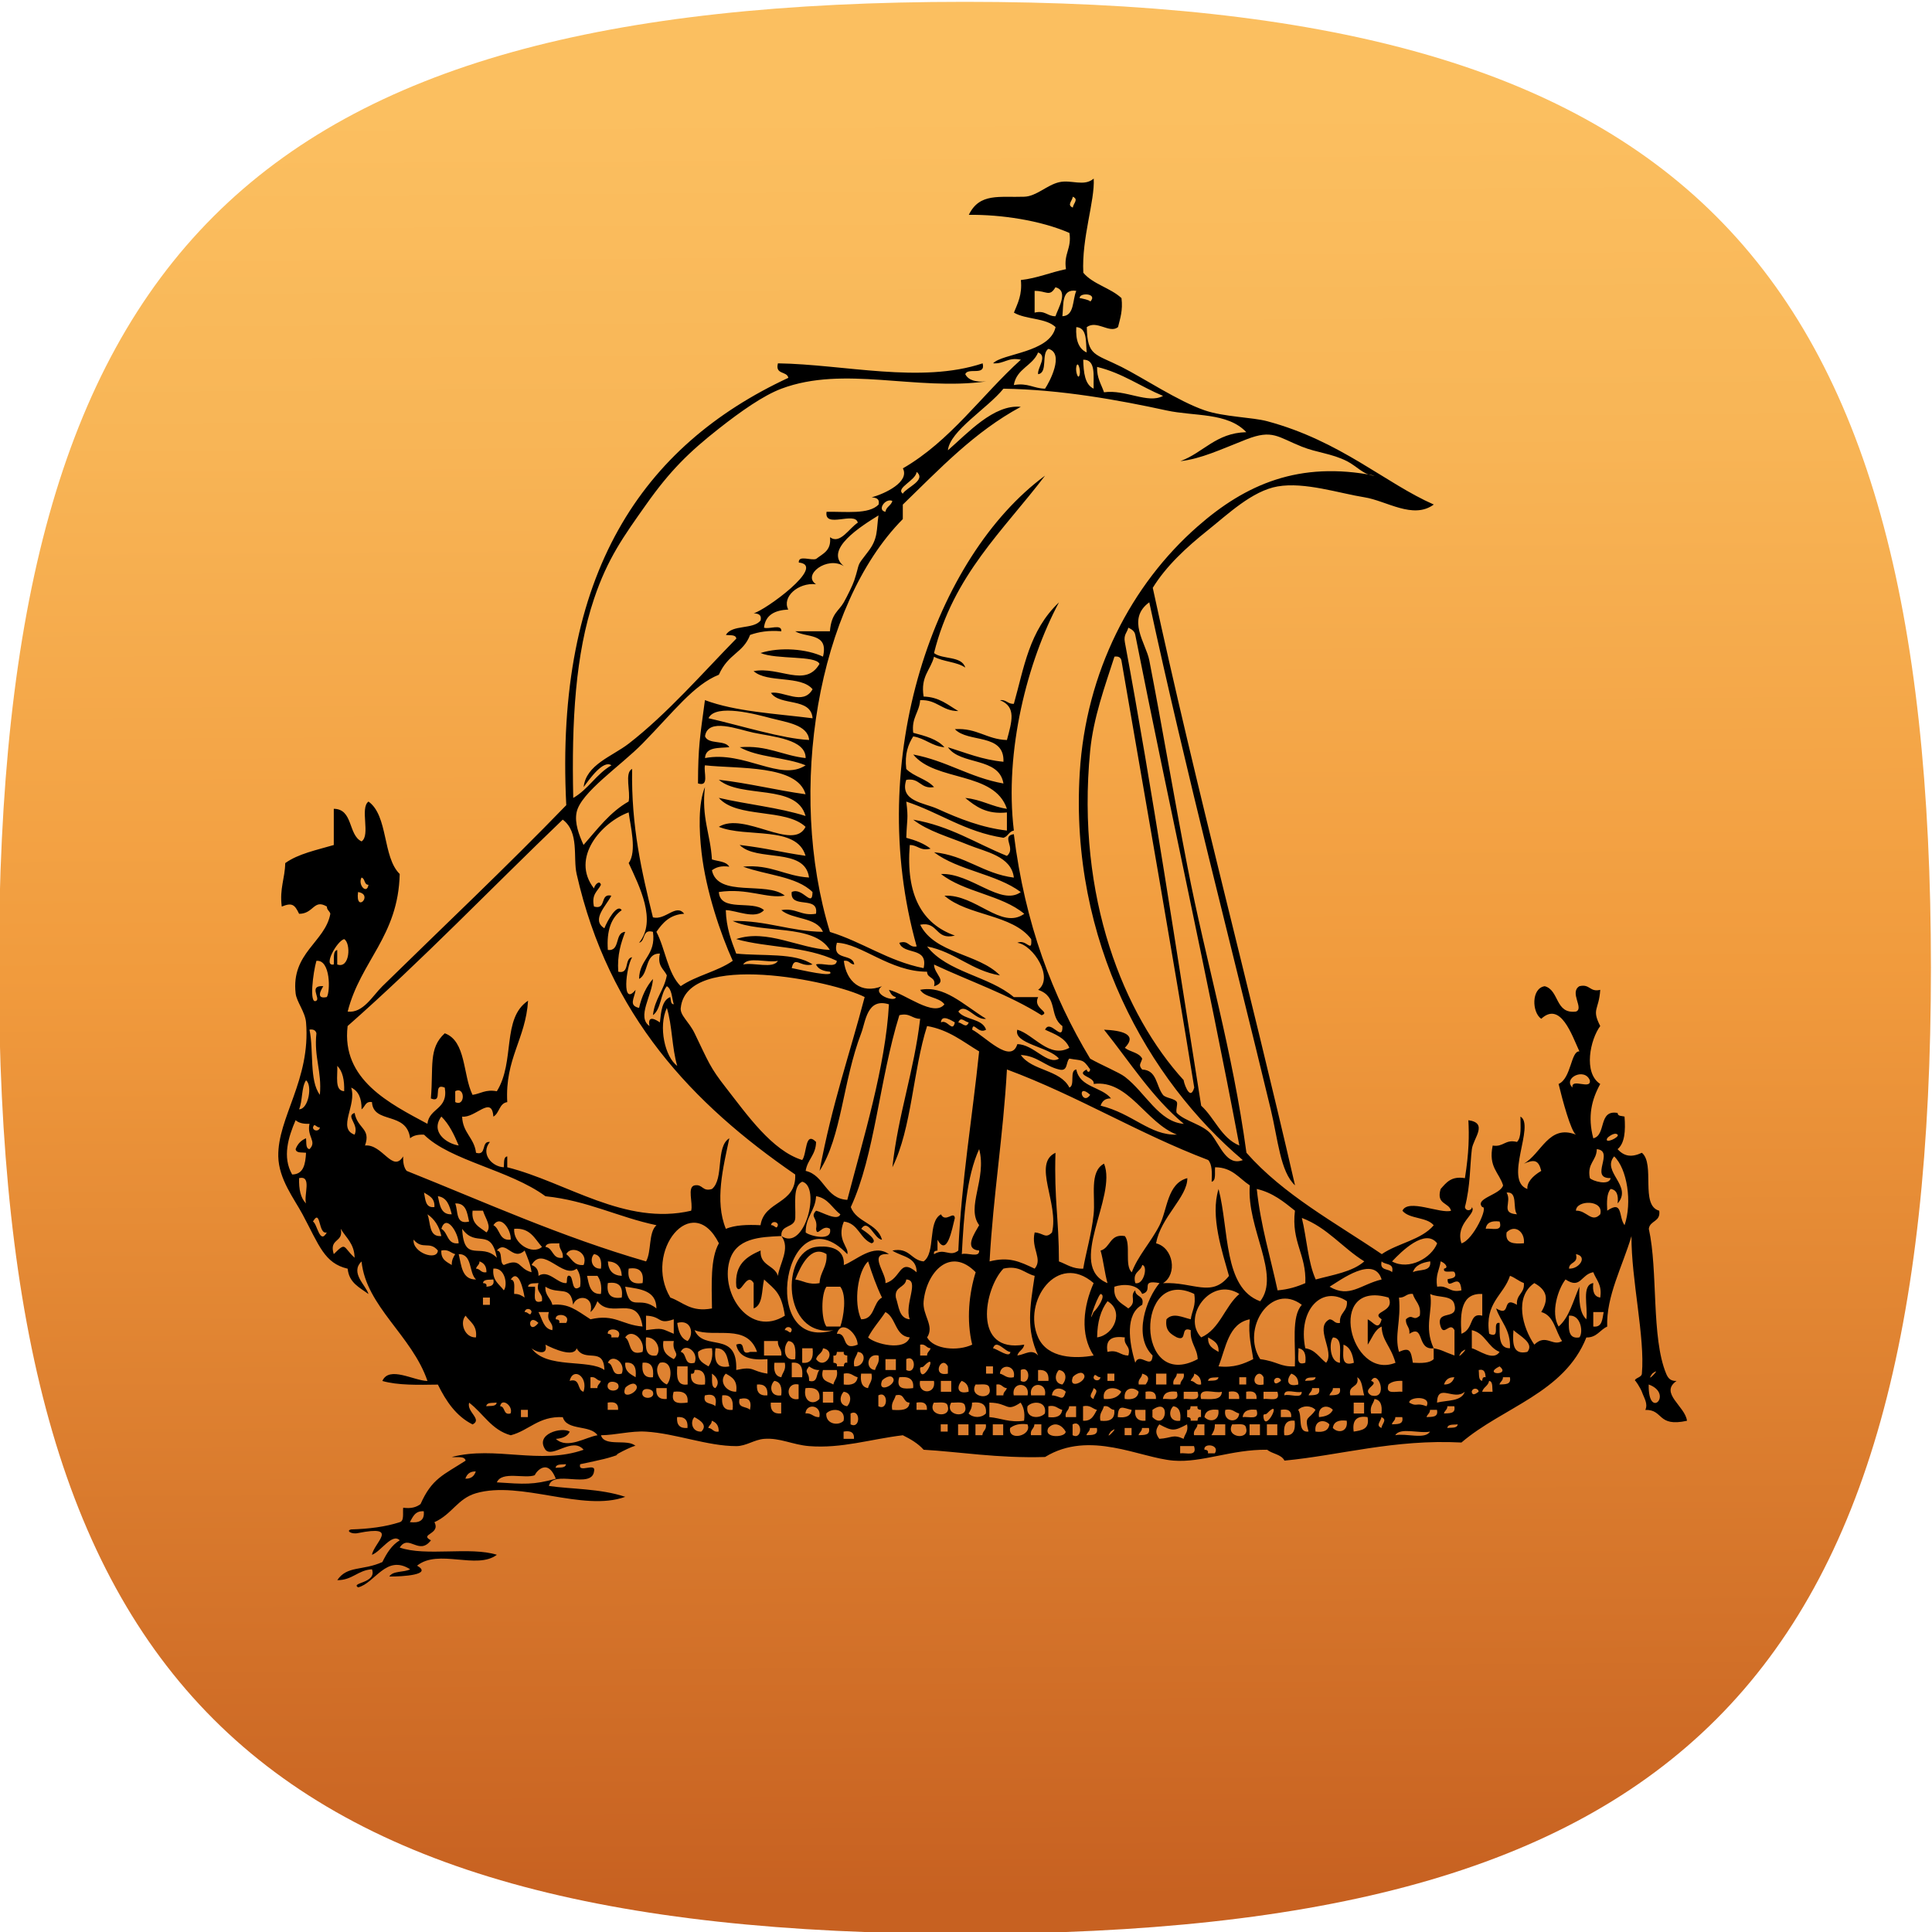 <?xml version="1.0"?>
<!-- Converted with SVG Converter - Version 0.9.5 (Compiled Mon May 30 09:08:51 2011) - Copyright (C) 2011 Nokia -->
<svg xmlns="http://www.w3.org/2000/svg" width="96" version="1.1" viewBox="0 0 96 96" height="96" xmlns:xlink="http://www.w3.org/1999/xlink" baseProfile="tiny" id="svg5910" xml:space="preserve">
 <defs id="defs6491">
  <linearGradient id="linearGradient6501" y1="8.011" y2="87.99" x1="47.999" x2="47.999" gradientUnits="userSpaceOnUse">
   <stop offset="0.036" style="stop-color:#FBBF60" id="stop6503"/>
   <stop offset="0.211" style="stop-color:#F8B556" id="stop6505"/>
   <stop offset="0.499" style="stop-color:#F19B3D" id="stop6507"/>
   <stop offset="1" style="stop-color:#C76121" id="stop6509"/>
  </linearGradient>
  <linearGradient id="linearGradient6499" y1="9.576" x1="47.119" y2="86.442" x2="47.616" gradientUnits="userSpaceOnUse">
   <stop offset="0.036" style="stop-color:#FBBF60" id="stop6503"/>
   <stop offset="0.211" style="stop-color:#F8B556" id="stop6505"/>
   <stop offset="0.499" style="stop-color:#F19B3D" id="stop6507"/>
   <stop offset="1" style="stop-color:#C76121" id="stop6509"/>
  </linearGradient>
  <linearGradient id="linearGradient66315" y1="43.806" x1="32.623" y2="43.806" x2="63.623" gradientUnits="userSpaceOnUse">
   <stop offset="0.036" style="stop-color:#FFFFFF" id="stop6272"/>
   <stop offset="0.129" style="stop-color:#F5F7FA" id="stop6274"/>
   <stop offset="0.286" style="stop-color:#DBE1ED" id="stop6276"/>
   <stop offset="0.488" style="stop-color:#AFBDD7" id="stop6278"/>
   <stop offset="0.727" style="stop-color:#738CB8" id="stop6280"/>
   <stop offset="0.994" style="stop-color:#284D92" id="stop6282"/>
   <stop offset="1" style="stop-color:#264C91" id="stop6284"/>
  </linearGradient>
  <linearGradient id="linearGradient66317" y1="43.806" x1="32.123" y2="43.806" x2="64.123" gradientUnits="userSpaceOnUse">
   <stop offset="0.036" style="stop-color:#70B83B" id="stop6176"/>
   <stop offset="0.207" style="stop-color:#6AAE37" id="stop6178"/>
   <stop offset="0.494" style="stop-color:#5B942B" id="stop6180"/>
   <stop offset="0.863" style="stop-color:#426917" id="stop6182"/>
   <stop offset="1" style="stop-color:#38570F" id="stop6184"/>
  </linearGradient>
 </defs>
 <g id="DO_NOT_EDIT_-_SHADOW" transform="matrix(1.2,0,0,1.2,-9.489,-9.323)">
  <path style="fill:url(#linearGradient6499)" id="SHADOW" d="m 87.863,47.845 c 0,29.632 -10.365,39.999 -40.001,39.999 -29.635,0 -40.001,-10.367 -40.001,-39.999 0,-29.635 10.366,-40 40.001,-40 29.636,0 40.001,10.365 40.001,40 z"/>
 </g>
 <g display="none" id="GRAY_BACKGROUNDS">
  <g display="inline" id="GRAY5">
   <linearGradient id="GRAY_5_1_" y1="8.011" x1="47.999" y2="87.99" gradientUnits="userSpaceOnUse" x2="47.999">
    <stop offset="0.036" style="stop-color:#DDDDDD" id="stop5919"/>
    <stop offset="0.462" style="stop-color:#BFBFC1" id="stop5921"/>
    <stop offset="1" style="stop-color:#949499" id="stop5923"/>
   </linearGradient>
   <path id="GRAY_5" d="M8,47.989c0,29.633,10.365,40,40,40    c29.637,0,40-10.367,40-40c0-28.985-9.926-39.53-38.091-39.979h-3.817C17.928,8.459,8,19.004,8,47.989z"/>
   <linearGradient id="HIGHLIGHT_GRA5_1_" y1="8" x1="47.999" y2="88.001" gradientUnits="userSpaceOnUse" x2="47.999">
    <stop offset="0.036" style="stop-color:#FFFFFF" id="stop5927"/>
    <stop offset="0.337" style="stop-color:#E1E1E3" id="stop5929"/>
    <stop offset="0.987" style="stop-color:#96969A" id="stop5931"/>
    <stop offset="1" style="stop-color:#949499" id="stop5933"/>
   </linearGradient>
   <path id="HIGHLIGHT_GRA5" d="M48,8C18.365,8,8,18.365,8,48    c0,29.633,10.365,40,40,40c29.637,0,40-10.367,40-40C88,18.365,77.637,8,48,8z M48,87.023C18.842,87.023,9,77.176,9,48    S18.842,8.977,48,8.977S87,18.824,87,48S77.158,87.023,48,87.023z"/>
  </g>
  <g id="GRAY4">
   <linearGradient id="GRAY_4_1_" y1="8.011" x1="47.999" y2="87.99" gradientUnits="userSpaceOnUse" x2="47.999">
    <stop offset="0.036" style="stop-color:#E0E0E0" id="stop5938"/>
    <stop offset="0.326" style="stop-color:#D6D6D6" id="stop5940"/>
    <stop offset="0.815" style="stop-color:#BCBCBC" id="stop5942"/>
    <stop offset="1" style="stop-color:#B0B0B0" id="stop5944"/>
   </linearGradient>
   <path display="inline" id="GRAY_4" d="M8,47.989    c0,29.633,10.365,40,40,40c29.637,0,40-10.367,40-40c0-28.985-9.926-39.53-38.091-39.979h-3.817C17.928,8.459,8,19.004,8,47.989z"/>
   <linearGradient id="HIGHLIGHT_GRA4_2_" y1="8" x1="47.999" y2="88.001" gradientUnits="userSpaceOnUse" x2="47.999">
    <stop offset="0.036" style="stop-color:#E8E8E8" id="stop5948"/>
    <stop offset="0.298" style="stop-color:#DEDEDE" id="stop5950"/>
    <stop offset="0.739" style="stop-color:#C4C4C4" id="stop5952"/>
    <stop offset="1" style="stop-color:#B1B1B1" id="stop5954"/>
   </linearGradient>
   <path display="inline" id="HIGHLIGHT_GRA4_1_" d="M48,8C18.365,8,8,18.365,8,48    c0,29.633,10.365,40,40,40c29.637,0,40-10.367,40-40C88,18.365,77.637,8,48,8z M48,87.023C18.842,87.023,9,77.176,9,48    S18.842,8.977,48,8.977S87,18.824,87,48S77.158,87.023,48,87.023z"/>
  </g>
  <g id="GRAY3">
   <linearGradient id="GRAY_3_1_" y1="8.011" x1="47.999" y2="87.99" gradientUnits="userSpaceOnUse" x2="47.999">
    <stop offset="0.036" style="stop-color:#E9E9E9" id="stop5959"/>
    <stop offset="0.322" style="stop-color:#DFDFDF" id="stop5961"/>
    <stop offset="0.803" style="stop-color:#C5C5C5" id="stop5963"/>
    <stop offset="1" style="stop-color:#B8B8B8" id="stop5965"/>
   </linearGradient>
   <path display="inline" id="GRAY_3" d="M8,47.989    c0,29.633,10.365,40,40,40c29.637,0,40-10.367,40-40c0-28.985-9.926-39.53-38.091-39.979h-3.817C17.928,8.459,8,19.004,8,47.989z"/>
   <linearGradient id="HIGHLIGHT_GRA3_2_" y1="8" x1="47.999" y2="88.001" gradientUnits="userSpaceOnUse" x2="47.999">
    <stop offset="0.036" style="stop-color:#EFEFEF" id="stop5969"/>
    <stop offset="0.313" style="stop-color:#E5E5E5" id="stop5971"/>
    <stop offset="0.78" style="stop-color:#CBCBCB" id="stop5973"/>
    <stop offset="1" style="stop-color:#BCBCBC" id="stop5975"/>
   </linearGradient>
   <path display="inline" id="HIGHLIGHT_GRA3_1_" d="M48,8C18.365,8,8,18.365,8,48    c0,29.633,10.365,40,40,40c29.637,0,40-10.367,40-40C88,18.365,77.637,8,48,8z M48,87.023C18.842,87.023,9,77.176,9,48    S18.842,8.977,48,8.977S87,18.824,87,48S77.158,87.023,48,87.023z"/>
  </g>
  <g id="GRAY2">
   <linearGradient id="GRAY_2_1_" y1="8.011" x1="47.999" y2="87.99" gradientUnits="userSpaceOnUse" x2="47.999">
    <stop offset="0.036" style="stop-color:#EEEEEE" id="stop5980"/>
    <stop offset="0.326" style="stop-color:#E4E4E4" id="stop5982"/>
    <stop offset="0.815" style="stop-color:#CACACA" id="stop5984"/>
    <stop offset="1" style="stop-color:#BEBEBE" id="stop5986"/>
   </linearGradient>
   <path display="inline" id="GRAY_2" d="M8,47.989    c0,29.633,10.365,40,40,40c29.637,0,40-10.367,40-40c0-28.985-9.926-39.53-38.091-39.979h-3.817C17.928,8.459,8,19.004,8,47.989z"/>
   <linearGradient id="HIGHLIGHT_GRA2_1_" y1="8" x1="47.999" y2="88.001" gradientUnits="userSpaceOnUse" x2="47.999">
    <stop offset="0.036" style="stop-color:#F2F2F2" id="stop5990"/>
    <stop offset="0.313" style="stop-color:#E8E8E8" id="stop5992"/>
    <stop offset="0.78" style="stop-color:#CECECE" id="stop5994"/>
    <stop offset="1" style="stop-color:#BFBFBF" id="stop5996"/>
   </linearGradient>
   <path display="inline" id="HIGHLIGHT_GRA2" d="M48,8C18.365,8,8,18.365,8,48    c0,29.633,10.365,40,40,40c29.637,0,40-10.367,40-40C88,18.365,77.637,8,48,8z M48,87.023C18.842,87.023,9,77.176,9,48    S18.842,8.977,48,8.977S87,18.824,87,48S77.158,87.023,48,87.023z"/>
  </g>
  <g id="GRAY1">
   <linearGradient id="GRAY_1_1_" y1="8.011" x1="47.999" y2="87.99" gradientUnits="userSpaceOnUse" x2="47.999">
    <stop offset="0.036" style="stop-color:#F9F9F9" id="stop6001"/>
    <stop offset="0.21" style="stop-color:#EFEFEF" id="stop6003"/>
    <stop offset="0.504" style="stop-color:#D6D6D5" id="stop6005"/>
    <stop offset="0.83" style="stop-color:#B2B2B0" id="stop6007"/>
    <stop offset="1" style="stop-color:#ABABA8" id="stop6009"/>
   </linearGradient>
   <path display="inline" id="GRAY_1" d="M8,47.989    c0,29.633,10.365,40,40,40c29.637,0,40-10.367,40-40c0-28.985-9.926-39.53-38.091-39.979h-3.817C17.928,8.459,8,19.004,8,47.989z"/>
   <linearGradient id="HIGHLIGHT_GRA1_1_" y1="8" x1="47.999" y2="88.001" gradientUnits="userSpaceOnUse" x2="47.999">
    <stop offset="0.036" style="stop-color:#FCFCFC" id="stop6013"/>
    <stop offset="0.226" style="stop-color:#F3F3F2" id="stop6015"/>
    <stop offset="0.547" style="stop-color:#DAD9D8" id="stop6017"/>
    <stop offset="0.958" style="stop-color:#B2B0AD" id="stop6019"/>
    <stop offset="1" style="stop-color:#ADABA8" id="stop6021"/>
   </linearGradient>
   <path display="inline" id="HIGHLIGHT_GRA1" d="M48,8C18.365,8,8,18.365,8,48    c0,29.633,10.365,40,40,40c29.637,0,40-10.367,40-40C88,18.365,77.637,8,48,8z M48,87.023C18.842,87.023,9,77.176,9,48    S18.842,8.977,48,8.977S87,18.824,87,48S77.158,87.023,48,87.023z"/>
  </g>
 </g>
 <g display="none" id="ORANGE_BACKGROUNDS">
  <g display="inline" id="ORANGE_5">
   <linearGradient id="RED_x2F_ORANGE_5_2_" y1="8.011" x1="47.999" y2="87.99" gradientUnits="userSpaceOnUse" x2="47.999">
    <stop offset="0" style="stop-color:#FFDB62" id="stop6027"/>
    <stop offset="0.139" style="stop-color:#FAD15C" id="stop6029"/>
    <stop offset="0.374" style="stop-color:#EDB74D" id="stop6031"/>
    <stop offset="0.485" style="stop-color:#E6A844" id="stop6033"/>
    <stop offset="1" style="stop-color:#C96B25" id="stop6035"/>
   </linearGradient>
   <path id="RED_x2F_ORANGE_5_1_" d="M8,47.988c0,29.634,10.365,40.001,40,40.001    c29.637,0,40-10.367,40-40.001c0-28.984-9.926-39.529-38.091-39.978h-3.817C17.928,8.459,8,19.004,8,47.988z"/>
   <linearGradient id="HIGHLIGHTS_RO5_1_" y1="8.256" x1="47.999" y2="87.504" gradientUnits="userSpaceOnUse" x2="47.999">
    <stop offset="0" style="stop-color:#FFFFFF" id="stop6039"/>
    <stop offset="0.096" style="stop-color:#FDF8F5" id="stop6041"/>
    <stop offset="0.258" style="stop-color:#F6E6DB" id="stop6043"/>
    <stop offset="0.467" style="stop-color:#EBC9AF" id="stop6045"/>
    <stop offset="0.714" style="stop-color:#DCA073" id="stop6047"/>
    <stop offset="0.99" style="stop-color:#CA6D28" id="stop6049"/>
    <stop offset="1" style="stop-color:#C96B25" id="stop6051"/>
   </linearGradient>
   <path id="HIGHLIGHTS_RO5" d="M48,8C18.365,8,8,18.365,8,48    c0,29.633,10.365,40,40,40c29.637,0,40-10.367,40-40C88,18.365,77.637,8,48,8z M48,87.023C18.842,87.023,9,77.176,9,48    S18.842,8.977,48,8.977S87,18.824,87,48S77.158,87.023,48,87.023z"/>
  </g>
  <g id="ORANGE_4">
   <linearGradient id="RED_x2F_ORANGE_4_1_" y1="8.011" x1="47.999" y2="87.99" gradientUnits="userSpaceOnUse" x2="47.999">
    <stop offset="0.036" style="stop-color:#FBBF60" id="stop6056"/>
    <stop offset="0.211" style="stop-color:#F8B556" id="stop6058"/>
    <stop offset="0.503" style="stop-color:#F19B3D" id="stop6060"/>
    <stop offset="1" style="stop-color:#C76121" id="stop6062"/>
   </linearGradient>
   <path display="inline" id="RED_x2F_ORANGE_4_2_" d="M8,47.988c0,29.634,10.365,40.001,40,40.001    c29.637,0,40-10.367,40-40.001c0-28.984-9.926-39.529-38.091-39.978h-3.817C17.928,8.459,8,19.004,8,47.988z"/>
   <linearGradient id="HIGHLIGHTS_RO4_2_" y1="8.256" x1="47.999" y2="87.504" gradientUnits="userSpaceOnUse" x2="47.999">
    <stop offset="0.036" style="stop-color:#FFFFFF" id="stop6066"/>
    <stop offset="0.127" style="stop-color:#FDF8F5" id="stop6068"/>
    <stop offset="0.281" style="stop-color:#F6E5DB" id="stop6070"/>
    <stop offset="0.48" style="stop-color:#EBC6AF" id="stop6072"/>
    <stop offset="0.715" style="stop-color:#DC9C73" id="stop6074"/>
    <stop offset="0.978" style="stop-color:#C96628" id="stop6076"/>
    <stop offset="1" style="stop-color:#C76121" id="stop6078"/>
   </linearGradient>
   <path display="inline" id="HIGHLIGHTS_RO4_1_" d="M48,8C18.365,8,8,18.365,8,48    c0,29.633,10.365,40,40,40c29.637,0,40-10.367,40-40C88,18.365,77.637,8,48,8z M48,87.023C18.842,87.023,9,77.176,9,48    S18.842,8.977,48,8.977S87,18.824,87,48S77.158,87.023,48,87.023z"/>
  </g>
  <g id="ORANGE_3">
   <linearGradient id="RED_x2F_ORANGE_3_2_" y1="8.011" x1="47.999" y2="87.99" gradientUnits="userSpaceOnUse" x2="47.999">
    <stop offset="0.036" style="stop-color:#F6B85E" id="stop6083"/>
    <stop offset="0.201" style="stop-color:#F4AE5A" id="stop6085"/>
    <stop offset="0.478" style="stop-color:#EE9451" id="stop6087"/>
    <stop offset="0.539" style="stop-color:#EC8D4E" id="stop6089"/>
    <stop offset="0.823" style="stop-color:#D46A3B" id="stop6091"/>
    <stop offset="1" style="stop-color:#C95932" id="stop6093"/>
   </linearGradient>
   <path display="inline" id="RED_x2F_ORANGE_3_1_" d="M8,47.988c0,29.634,10.365,40.001,40,40.001    c29.637,0,40-10.367,40-40.001c0-28.984-9.926-39.529-38.091-39.978h-3.817C17.928,8.459,8,19.004,8,47.988z"/>
   <linearGradient id="HIGHLIGHTS_RO3_2_" y1="8.256" x1="47.999" y2="87.504" gradientUnits="userSpaceOnUse" x2="47.999">
    <stop offset="0.036" style="stop-color:#FFFFFF" id="stop6097"/>
    <stop offset="0.133" style="stop-color:#FCF7F5" id="stop6099"/>
    <stop offset="0.297" style="stop-color:#F5E2DB" id="stop6101"/>
    <stop offset="0.507" style="stop-color:#EABFAF" id="stop6103"/>
    <stop offset="0.754" style="stop-color:#DA8F74" id="stop6105"/>
    <stop offset="1" style="stop-color:#C95932" id="stop6107"/>
   </linearGradient>
   <path display="inline" id="HIGHLIGHTS_RO3_1_" d="M48,8C18.365,8,8,18.365,8,48    c0,29.633,10.365,40,40,40c29.637,0,40-10.367,40-40C88,18.365,77.637,8,48,8z M48,87.023C18.842,87.023,9,77.176,9,48    S18.842,8.977,48,8.977S87,18.824,87,48S77.158,87.023,48,87.023z"/>
  </g>
  <g id="ORANGE_2">
   <linearGradient id="RED_x2F_ORANGE_2_1_" y1="8.011" x1="47.999" y2="87.99" gradientUnits="userSpaceOnUse" x2="47.999">
    <stop offset="0.036" style="stop-color:#FAA824" id="stop6112"/>
    <stop offset="0.374" style="stop-color:#EA8A20" id="stop6114"/>
    <stop offset="1" style="stop-color:#C74A17" id="stop6116"/>
   </linearGradient>
   <path display="inline" id="RED_x2F_ORANGE_2_2_" d="M8,47.988c0,29.634,10.365,40.001,40,40.001    c29.637,0,40-10.367,40-40.001c0-28.984-9.926-39.529-38.091-39.978h-3.817C17.928,8.459,8,19.004,8,47.988z"/>
   <linearGradient id="HIGHLIGHTS_RO2_1_" y1="8.256" x1="47.999" y2="87.504" gradientUnits="userSpaceOnUse" x2="47.999">
    <stop offset="0.036" style="stop-color:#FFFFFF" id="stop6120"/>
    <stop offset="0.185" style="stop-color:#F8E8E1" id="stop6122"/>
    <stop offset="0.51" style="stop-color:#E5AC95" id="stop6124"/>
    <stop offset="0.983" style="stop-color:#C84D1B" id="stop6126"/>
    <stop offset="1" style="stop-color:#C74A17" id="stop6128"/>
   </linearGradient>
   <path display="inline" id="HIGHLIGHTS_RO2_2_" d="M48,8C18.365,8,8,18.365,8,48    c0,29.633,10.365,40,40,40c29.637,0,40-10.367,40-40C88,18.365,77.637,8,48,8z M48,87.023C18.842,87.023,9,77.176,9,48    S18.842,8.977,48,8.977S87,18.824,87,48S77.158,87.023,48,87.023z"/>
  </g>
  <g id="ORANGE_1">
   <linearGradient id="RED_x2F_ORANGE_1_2_" y1="8.011" x1="47.999" y2="87.99" gradientUnits="userSpaceOnUse" x2="47.999">
    <stop offset="0.036" style="stop-color:#FF8A36" id="stop6133"/>
    <stop offset="0.349" style="stop-color:#EF7130" id="stop6135"/>
    <stop offset="1" style="stop-color:#C73321" id="stop6137"/>
   </linearGradient>
   <path display="inline" id="RED_x2F_ORANGE_1_1_" d="M8,47.988c0,29.634,10.365,40.001,40,40.001    c29.637,0,40-10.367,40-40.001c0-28.984-9.926-39.529-38.091-39.978h-3.817C17.928,8.459,8,19.004,8,47.988z"/>
   <linearGradient id="HIGHLIGHTS_RO1_2_" y1="8.256" x1="47.999" y2="87.504" gradientUnits="userSpaceOnUse" x2="47.999">
    <stop offset="0.036" style="stop-color:#FFFFFF" id="stop6141"/>
    <stop offset="0.127" style="stop-color:#FCF7F5" id="stop6143"/>
    <stop offset="0.281" style="stop-color:#F5E0DB" id="stop6145"/>
    <stop offset="0.48" style="stop-color:#EABBAF" id="stop6147"/>
    <stop offset="0.715" style="stop-color:#DA8873" id="stop6149"/>
    <stop offset="0.978" style="stop-color:#C64828" id="stop6151"/>
    <stop offset="1" style="stop-color:#C44221" id="stop6153"/>
   </linearGradient>
   <path display="inline" id="HIGHLIGHTS_RO1_1_" d="M48,8C18.365,8,8,18.365,8,48    c0,29.633,10.365,40,40,40c29.637,0,40-10.367,40-40C88,18.365,77.637,8,48,8z M48,87.023C18.842,87.023,9,77.176,9,48    S18.842,8.977,48,8.977S87,18.824,87,48S77.158,87.023,48,87.023z"/>
  </g>
 </g>
 <g display="none" id="GREEN_BACKGROUNDS">
  <g display="inline" id="GREEN4">
   <linearGradient id="GREEN_4_1_" y1="8.011" x1="47.999" y2="87.99" gradientUnits="userSpaceOnUse" x2="47.999">
    <stop offset="0.036" style="stop-color:#6BAB40" id="stop6159"/>
    <stop offset="0.606" style="stop-color:#537734" id="stop6161"/>
    <stop offset="1" style="stop-color:#4F5C26" id="stop6163"/>
   </linearGradient>
   <path id="GREEN_4_3_" d="M8,47.989c0,29.633,10.365,40,40,40    c29.637,0,40-10.367,40-40c0-28.985-9.926-39.53-38.091-39.979h-3.817C17.928,8.459,8,19.004,8,47.989z"/>
   <linearGradient id="HIGHLIGHT_GR4_1_" y1="8" x1="47.999" y2="88.001" gradientUnits="userSpaceOnUse" x2="47.999">
    <stop offset="0.036" style="stop-color:#FFFFFF" id="stop6167"/>
    <stop offset="0.826" style="stop-color:#6F7A4E" id="stop6169"/>
    <stop offset="1" style="stop-color:#4F5C26" id="stop6171"/>
   </linearGradient>
   <path id="HIGHLIGHT_GR4" d="M48,8C18.365,8,8,18.365,8,48c0,29.633,10.365,40,40,40    c29.637,0,40-10.367,40-40C88,18.365,77.637,8,48,8z M48,87.023C18.842,87.023,9,77.176,9,48S18.842,8.977,48,8.977    S87,18.824,87,48S77.158,87.023,48,87.023z"/>
  </g>
  <g id="GREEN3">
   <linearGradient id="GREEN_3_1_" y1="8.011" x1="47.999" y2="87.99" gradientUnits="userSpaceOnUse" x2="47.999">
    <stop offset="0.036" style="stop-color:#70B83B" id="stop6176"/>
    <stop offset="0.207" style="stop-color:#6AAE37" id="stop6178"/>
    <stop offset="0.494" style="stop-color:#5B942B" id="stop6180"/>
    <stop offset="0.863" style="stop-color:#426917" id="stop6182"/>
    <stop offset="1" style="stop-color:#38570F" id="stop6184"/>
   </linearGradient>
   <path display="inline" id="GREEN_3_2_" d="M8,47.989    c0,29.633,10.365,40,40,40c29.637,0,40-10.367,40-40c0-28.985-9.926-39.53-38.091-39.979h-3.817C17.928,8.459,8,19.004,8,47.989z"/>
   <linearGradient id="HIGHLIGHT_GR3_1_" y1="8" x1="47.999" y2="88.001" gradientUnits="userSpaceOnUse" x2="47.999">
    <stop offset="0.036" style="stop-color:#FFFFFF" id="stop6188"/>
    <stop offset="0.122" style="stop-color:#F7F8F5" id="stop6190"/>
    <stop offset="0.268" style="stop-color:#E1E5DB" id="stop6192"/>
    <stop offset="0.455" style="stop-color:#BDC7AF" id="stop6194"/>
    <stop offset="0.676" style="stop-color:#8B9D73" id="stop6196"/>
    <stop offset="0.924" style="stop-color:#4D6828" id="stop6198"/>
    <stop offset="1" style="stop-color:#38570F" id="stop6200"/>
   </linearGradient>
   <path display="inline" id="HIGHLIGHT_GR3" d="M48,8C18.365,8,8,18.365,8,48    c0,29.633,10.365,40,40,40c29.637,0,40-10.367,40-40C88,18.365,77.637,8,48,8z M48,87.023C18.842,87.023,9,77.176,9,48    S18.842,8.977,48,8.977S87,18.824,87,48S77.158,87.023,48,87.023z"/>
  </g>
  <g id="GREEN2">
   <linearGradient id="GREEN_2_1_" y1="8.011" x1="47.999" y2="87.99" gradientUnits="userSpaceOnUse" x2="47.999">
    <stop offset="0.036" style="stop-color:#75B561" id="stop6205"/>
    <stop offset="0.223" style="stop-color:#6EAB5E" id="stop6207"/>
    <stop offset="0.538" style="stop-color:#5B9157" id="stop6209"/>
    <stop offset="0.667" style="stop-color:#528454" id="stop6211"/>
    <stop offset="1" style="stop-color:#4B6145" id="stop6213"/>
   </linearGradient>
   <path display="inline" id="GREEN_2_2_" d="M8,47.989    c0,29.633,10.365,40,40,40c29.637,0,40-10.367,40-40c0-28.985-9.926-39.53-38.091-39.979h-3.817C17.928,8.459,8,19.004,8,47.989z"/>
   <linearGradient id="HIGHLIGHT_GR2_1_" y1="8" x1="47.999" y2="88.001" gradientUnits="userSpaceOnUse" x2="47.999">
    <stop offset="0.036" style="stop-color:#FFFFFF" id="stop6217"/>
    <stop offset="0.14" style="stop-color:#F5F7F5" id="stop6219"/>
    <stop offset="0.317" style="stop-color:#DCE0DB" id="stop6221"/>
    <stop offset="0.543" style="stop-color:#B2BBAF" id="stop6223"/>
    <stop offset="0.808" style="stop-color:#798974" id="stop6225"/>
    <stop offset="1" style="stop-color:#4B6145" id="stop6227"/>
   </linearGradient>
   <path display="inline" id="HIGHLIGHT_GR2" d="M48,8C18.365,8,8,18.365,8,48    c0,29.633,10.365,40,40,40c29.637,0,40-10.367,40-40C88,18.365,77.637,8,48,8z M48,87.023C18.842,87.023,9,77.176,9,48    S18.842,8.977,48,8.977S87,18.824,87,48S77.158,87.023,48,87.023z"/>
  </g>
  <g id="GREEN1">
   <linearGradient id="GREEN_1_1_" y1="8.011" x1="47.999" y2="87.99" gradientUnits="userSpaceOnUse" x2="47.999">
    <stop offset="0.036" style="stop-color:#9CD061" id="stop6232"/>
    <stop offset="0.219" style="stop-color:#94C957" id="stop6234"/>
    <stop offset="0.527" style="stop-color:#7DB63D" id="stop6236"/>
    <stop offset="0.691" style="stop-color:#6FAA2C" id="stop6238"/>
    <stop offset="1" style="stop-color:#4A8021" id="stop6240"/>
   </linearGradient>
   <path display="inline" id="GREEN_1_2_" d="M8,47.989    c0,29.633,10.365,40,40,40c29.637,0,40-10.367,40-40c0-28.985-9.926-39.53-38.091-39.979h-3.817C17.928,8.459,8,19.004,8,47.989z"/>
   <linearGradient id="HIGHLIGHT_GR1_1_" y1="8" x1="47.999" y2="88.001" gradientUnits="userSpaceOnUse" x2="47.999">
    <stop offset="0.036" style="stop-color:#FFFFFF" id="stop6244"/>
    <stop offset="0.127" style="stop-color:#F7F9F5" id="stop6246"/>
    <stop offset="0.281" style="stop-color:#E1EADB" id="stop6248"/>
    <stop offset="0.48" style="stop-color:#BED1AF" id="stop6250"/>
    <stop offset="0.715" style="stop-color:#8DAF73" id="stop6252"/>
    <stop offset="0.978" style="stop-color:#4F8428" id="stop6254"/>
    <stop offset="1" style="stop-color:#4A8021" id="stop6256"/>
   </linearGradient>
   <path display="inline" id="HIGHLIGHT_GR1" d="M48,8C18.365,8,8,18.365,8,48    c0,29.633,10.365,40,40,40c29.637,0,40-10.367,40-40C88,18.365,77.637,8,48,8z M48,87.023C18.842,87.023,9,77.176,9,48    S18.842,8.977,48,8.977S87,18.824,87,48S77.158,87.023,48,87.023z"/>
  </g>
 </g>
 <g display="none" id="BLUE_BACKGROUNDS">
  <g display="inline" id="BLUE_4_2_">
   <linearGradient id="BLUE_4_3_" y1="8.011" x1="47.999" y2="87.99" gradientUnits="userSpaceOnUse" x2="47.999">
    <stop offset="0.036" style="stop-color:#4791D9" id="stop6262"/>
    <stop offset="0.25" style="stop-color:#4288CF" id="stop6264"/>
    <stop offset="0.61" style="stop-color:#366EB5" id="stop6266"/>
    <stop offset="1" style="stop-color:#264C91" id="stop6268"/>
   </linearGradient>
   <path id="BLUE_4_1_" d="M8,47.989c0,29.633,10.365,40,40,40c29.637,0,40-10.367,40-40    c0-28.985-9.926-39.53-38.091-39.979h-3.817C17.928,8.459,8,19.004,8,47.989z"/>
   <linearGradient id="HIGHLIGHT_BLU4_1_" y1="8.256" x1="47.999" y2="87.504" gradientUnits="userSpaceOnUse" x2="47.999">
    <stop offset="0.036" style="stop-color:#FFFFFF" id="stop6272"/>
    <stop offset="0.129" style="stop-color:#F5F7FA" id="stop6274"/>
    <stop offset="0.286" style="stop-color:#DBE1ED" id="stop6276"/>
    <stop offset="0.488" style="stop-color:#AFBDD7" id="stop6278"/>
    <stop offset="0.727" style="stop-color:#738CB8" id="stop6280"/>
    <stop offset="0.994" style="stop-color:#284D92" id="stop6282"/>
    <stop offset="1" style="stop-color:#264C91" id="stop6284"/>
   </linearGradient>
   <path id="HIGHLIGHT_BLU4" d="M48,8C18.365,8,8,18.365,8,48    c0,29.633,10.365,40,40,40c29.637,0,40-10.367,40-40C88,18.365,77.637,8,48,8z M48,87.023C18.842,87.023,9,77.176,9,48    S18.842,8.977,48,8.977S87,18.824,87,48S77.158,87.023,48,87.023z"/>
  </g>
  <g id="BLUE_3_2_">
   <linearGradient id="BLUE_3_3_" y1="8.011" x1="47.999" y2="87.99" gradientUnits="userSpaceOnUse" x2="47.999">
    <stop offset="0.036" style="stop-color:#66A2D3" id="stop6289"/>
    <stop offset="0.2" style="stop-color:#5C9BCE" id="stop6291"/>
    <stop offset="0.477" style="stop-color:#4289C1" id="stop6293"/>
    <stop offset="0.832" style="stop-color:#176CAB" id="stop6295"/>
    <stop offset="1" style="stop-color:#005DA0" id="stop6297"/>
   </linearGradient>
   <path display="inline" id="BLUE_3_1_" d="M8,47.989c0,29.633,10.365,40,40,40c29.637,0,40-10.367,40-40    c0-28.985-9.926-39.53-38.091-39.979h-3.817C17.928,8.459,8,19.004,8,47.989z"/>
   <linearGradient id="HIGHLIGHT_BLU3_1_" y1="8.256" x1="47.999" y2="87.504" gradientUnits="userSpaceOnUse" x2="47.999">
    <stop offset="0.036" style="stop-color:#FFFFFF" id="stop6301"/>
    <stop offset="0.118" style="stop-color:#F5F9FC" id="stop6303"/>
    <stop offset="0.257" style="stop-color:#DBE9F5" id="stop6305"/>
    <stop offset="0.436" style="stop-color:#AFCFEA" id="stop6307"/>
    <stop offset="0.647" style="stop-color:#73ACDA" id="stop6309"/>
    <stop offset="0.884" style="stop-color:#287FC6" id="stop6311"/>
    <stop offset="1" style="stop-color:#0067BC" id="stop6313"/>
   </linearGradient>
   <path display="inline" id="HIGHLIGHT_BLU3" d="M48,8C18.365,8,8,18.365,8,48    c0,29.633,10.365,40,40,40c29.637,0,40-10.367,40-40C88,18.365,77.637,8,48,8z M48,87.023C18.842,87.023,9,77.176,9,48    S18.842,8.977,48,8.977S87,18.824,87,48S77.158,87.023,48,87.023z"/>
  </g>
  <g id="BLUE_2_2_">
   <linearGradient id="BLUE_2_3_" y1="8.011" x1="47.999" y2="87.99" gradientUnits="userSpaceOnUse" x2="47.999">
    <stop offset="0.036" style="stop-color:#63B3E0" id="stop6318"/>
    <stop offset="0.204" style="stop-color:#59ACDA" id="stop6320"/>
    <stop offset="0.487" style="stop-color:#3F99C9" id="stop6322"/>
    <stop offset="0.85" style="stop-color:#147BAE" id="stop6324"/>
    <stop offset="1" style="stop-color:#006DA2" id="stop6326"/>
   </linearGradient>
   <path display="inline" id="BLUE_2_1_" d="M8,47.989c0,29.633,10.365,40,40,40c29.637,0,40-10.367,40-40    c0-28.985-9.926-39.53-38.091-39.979h-3.817C17.928,8.459,8,19.004,8,47.989z"/>
   <linearGradient id="HIGHLIGHT_BLU2_1_" y1="8.256" x1="47.999" y2="87.504" gradientUnits="userSpaceOnUse" x2="47.999">
    <stop offset="0.036" style="stop-color:#FFFFFF" id="stop6330"/>
    <stop offset="0.123" style="stop-color:#F5F9FB" id="stop6332"/>
    <stop offset="0.27" style="stop-color:#DBE7F0" id="stop6334"/>
    <stop offset="0.46" style="stop-color:#AFCBDD" id="stop6336"/>
    <stop offset="0.684" style="stop-color:#73A4C4" id="stop6338"/>
    <stop offset="0.935" style="stop-color:#2873A4" id="stop6340"/>
    <stop offset="1" style="stop-color:#13659B" id="stop6342"/>
   </linearGradient>
   <path display="inline" id="HIGHLIGHT_BLU2" d="M48,8C18.365,8,8,18.365,8,48    c0,29.633,10.365,40,40,40c29.637,0,40-10.367,40-40C88,18.365,77.637,8,48,8z M48,87.023C18.842,87.023,9,77.176,9,48    S18.842,8.977,48,8.977S87,18.824,87,48S77.158,87.023,48,87.023z"/>
  </g>
  <g id="BLUE_1_1_">
   <linearGradient id="BLUE_1_3_" y1="8.011" x1="47.999" y2="87.99" gradientUnits="userSpaceOnUse" x2="47.999">
    <stop offset="0.036" style="stop-color:#6BCFDB" id="stop6347"/>
    <stop offset="0.194" style="stop-color:#61C7D4" id="stop6349"/>
    <stop offset="0.462" style="stop-color:#47B0C3" id="stop6351"/>
    <stop offset="0.803" style="stop-color:#1C8CA6" id="stop6353"/>
    <stop offset="1" style="stop-color:#007594" id="stop6355"/>
   </linearGradient>
   <path display="inline" id="BLUE_1_2_" d="M8,47.989c0,29.633,10.365,40,40,40c29.637,0,40-10.367,40-40    c0-28.985-9.926-39.53-38.091-39.979h-3.817C17.928,8.459,8,19.004,8,47.989z"/>
   <linearGradient id="HIGHLIGHT_BLU1_1_" y1="8.256" x1="47.999" y2="87.504" gradientUnits="userSpaceOnUse" x2="47.999">
    <stop offset="0.036" style="stop-color:#FFFDF2" id="stop6359"/>
    <stop offset="0.106" style="stop-color:#F5F8F0" id="stop6361"/>
    <stop offset="0.225" style="stop-color:#DBEBE9" id="stop6363"/>
    <stop offset="0.377" style="stop-color:#AFD5DF" id="stop6365"/>
    <stop offset="0.539" style="stop-color:#7ABAD2" id="stop6367"/>
    <stop offset="1" style="stop-color:#00879A" id="stop6369"/>
   </linearGradient>
   <path display="inline" id="HIGHLIGHT_BLU1" d="M48,8C18.365,8,8,18.365,8,48    c0,29.633,10.365,40,40,40c29.637,0,40-10.367,40-40C88,18.365,77.637,8,48,8z M48,87.023C18.842,87.023,9,77.176,9,48    S18.842,8.977,48,8.977S87,18.824,87,48S77.158,87.023,48,87.023z"/>
  </g>
 </g>
 <g display="none" id="VIOLET_x2F_PINK_BACKGROUNDS">
  <g id="PINK_2_2_">
   <linearGradient id="PINK_2_3_" y1="8.011" x1="47.999" y2="87.99" gradientUnits="userSpaceOnUse" x2="47.999">
    <stop offset="0.036" style="stop-color:#FF61C7" id="stop6375"/>
    <stop offset="0.194" style="stop-color:#F759C1" id="stop6377"/>
    <stop offset="0.438" style="stop-color:#E145B1" id="stop6379"/>
    <stop offset="0.736" style="stop-color:#BE2396" id="stop6381"/>
    <stop offset="1" style="stop-color:#99007A" id="stop6383"/>
   </linearGradient>
   <path display="inline" id="PINK_2_1_" d="M8,47.988c0,29.634,10.365,40.001,40,40.001    c29.637,0,40-10.367,40-40.001c0-28.984-9.926-39.529-38.091-39.978h-3.817C17.928,8.459,8,19.004,8,47.988z"/>
   <linearGradient id="HIGHLIGHT_PI2_2_" y1="8.255" x1="47.999" y2="87.504" gradientUnits="userSpaceOnUse" x2="47.999">
    <stop offset="0.036" style="stop-color:#FFFFFF" id="stop6387"/>
    <stop offset="0.119" style="stop-color:#FCF7FB" id="stop6389"/>
    <stop offset="0.247" style="stop-color:#F3E1F0" id="stop6391"/>
    <stop offset="0.404" style="stop-color:#E5BEDD" id="stop6393"/>
    <stop offset="0.584" style="stop-color:#D18CC3" id="stop6395"/>
    <stop offset="0.784" style="stop-color:#B84DA2" id="stop6397"/>
    <stop offset="0.997" style="stop-color:#99017B" id="stop6399"/>
    <stop offset="1" style="stop-color:#99007A" id="stop6401"/>
   </linearGradient>
   <path display="inline" id="HIGHLIGHT_PI2_1_" d="M48,8C18.365,8,8,18.365,8,48    c0,29.632,10.365,40,40,40c29.637,0,40-10.367,40-40C88,18.365,77.637,8,48,8z M48,87.023C18.842,87.023,9,77.176,9,48    C9,18.824,18.842,8.976,48,8.976S87,18.824,87,48C87,77.176,77.158,87.023,48,87.023z"/>
  </g>
  <g id="PINK_1_2_">
   <linearGradient id="PINK_1_3_" y1="8.011" x1="47.999" y2="87.99" gradientUnits="userSpaceOnUse" x2="47.999">
    <stop offset="0.036" style="stop-color:#E64DD4" id="stop6406"/>
    <stop offset="0.216" style="stop-color:#DE46CE" id="stop6408"/>
    <stop offset="0.493" style="stop-color:#C832BC" id="stop6410"/>
    <stop offset="0.832" style="stop-color:#A5129F" id="stop6412"/>
    <stop offset="1" style="stop-color:#91008F" id="stop6414"/>
   </linearGradient>
   <path display="inline" id="PINK_1_1_" d="M8,47.989c0,29.633,10.365,40,40,40c29.637,0,40-10.367,40-40    c0-28.985-9.926-39.53-38.091-39.979h-3.817C17.928,8.459,8,19.004,8,47.989z"/>
   <linearGradient id="HIGHLIGHT_PI2_3_" y1="8.255" x1="47.999" y2="87.504" gradientUnits="userSpaceOnUse" x2="47.999">
    <stop offset="0.036" style="stop-color:#FFFFFF" id="stop6418"/>
    <stop offset="0.119" style="stop-color:#FCF7FC" id="stop6420"/>
    <stop offset="0.247" style="stop-color:#F2E1F2" id="stop6422"/>
    <stop offset="0.404" style="stop-color:#E3BEE2" id="stop6424"/>
    <stop offset="0.584" style="stop-color:#CE8CCD" id="stop6426"/>
    <stop offset="0.784" style="stop-color:#B24DB1" id="stop6428"/>
    <stop offset="0.997" style="stop-color:#91018F" id="stop6430"/>
    <stop offset="1" style="stop-color:#91008F" id="stop6432"/>
   </linearGradient>
   <path display="inline" id="HIGHLIGHT_PI2" d="M48,8C18.365,8,8,18.365,8,48    c0,29.632,10.365,40,40,40c29.637,0,40-10.367,40-40C88,18.365,77.637,8,48,8z M48,87.023C18.842,87.023,9,77.176,9,48    C9,18.824,18.842,8.976,48,8.976S87,18.824,87,48C87,77.176,77.158,87.023,48,87.023z"/>
  </g>
  <g id="VIOLET_2_2_">
   <linearGradient id="VIOLET_2_3_" y1="8.011" x1="47.999" y2="90.757" gradientUnits="userSpaceOnUse" x2="47.999">
    <stop offset="0.036" style="stop-color:#BA66E0" id="stop6437"/>
    <stop offset="0.217" style="stop-color:#B260D8" id="stop6439"/>
    <stop offset="0.497" style="stop-color:#9D51C2" id="stop6441"/>
    <stop offset="0.839" style="stop-color:#7C379F" id="stop6443"/>
    <stop offset="1" style="stop-color:#69298C" id="stop6445"/>
   </linearGradient>
   <path display="inline" id="VIOLET_2_1_" d="M8,47.989c0,29.633,10.365,40,40,40    c29.637,0,40-10.367,40-40c0-28.985-9.926-39.53-38.091-39.979h-3.817C17.928,8.459,8,19.004,8,47.989z"/>
   <linearGradient id="HIGHLIGHT_VIO2_1_" y1="8.255" x1="47.999" y2="87.504" gradientUnits="userSpaceOnUse" x2="47.999">
    <stop offset="0.036" style="stop-color:#FFFFFF" id="stop6449"/>
    <stop offset="0.13" style="stop-color:#F9F7FB" id="stop6451"/>
    <stop offset="0.275" style="stop-color:#EAE1EF" id="stop6453"/>
    <stop offset="0.452" style="stop-color:#D1BEDC" id="stop6455"/>
    <stop offset="0.656" style="stop-color:#AF8CC1" id="stop6457"/>
    <stop offset="0.879" style="stop-color:#834EA0" id="stop6459"/>
    <stop offset="1" style="stop-color:#69298C" id="stop6461"/>
   </linearGradient>
   <path display="inline" id="HIGHLIGHT_VIO2" d="M48,8C18.365,8,8,18.365,8,48    c0,29.632,10.365,40,40,40c29.637,0,40-10.367,40-40C88,18.365,77.637,8,48,8z M48,87.023C18.842,87.023,9,77.176,9,48    C9,18.824,18.842,8.976,48,8.976S87,18.824,87,48C87,77.176,77.158,87.023,48,87.023z"/>
  </g>
  <g id="VIOLET_1_2_">
   <linearGradient id="VIOLET_1_3_" y1="9.762" x1="47.999" y2="89.741" gradientUnits="userSpaceOnUse" x2="47.999">
    <stop offset="0.036" style="stop-color:#A14DDB" id="stop6466"/>
    <stop offset="0.221" style="stop-color:#9949D3" id="stop6468"/>
    <stop offset="0.505" style="stop-color:#833CBE" id="stop6470"/>
    <stop offset="0.852" style="stop-color:#60299D" id="stop6472"/>
    <stop offset="1" style="stop-color:#4F1F8C" id="stop6474"/>
   </linearGradient>
   <path display="inline" id="VIOLET_1_1_" d="M8,47.989c0,29.633,10.365,40,40,40    c29.637,0,40-10.367,40-40c0-28.985-9.926-39.53-38.091-39.979h-3.817C17.928,8.459,8,19.004,8,47.989z"/>
   <linearGradient id="HIGHLIGHT_VIO1_1_" y1="8.255" x1="47.999" y2="87.504" gradientUnits="userSpaceOnUse" x2="47.999">
    <stop offset="0.036" style="stop-color:#FFFFFF" id="stop6478"/>
    <stop offset="1" style="stop-color:#4A1F8C" id="stop6480"/>
   </linearGradient>
   <path display="inline" id="HIGHLIGHT_VIO1" d="M48,8C18.365,8,8,18.365,8,48    c0,29.632,10.365,40,40,40c29.637,0,40-10.367,40-40C88,18.365,77.637,8,48,8z M48,87.023C18.842,87.023,9,77.176,9,48    C9,18.824,18.842,8.977,48,8.977S87,18.824,87,48C87,77.176,77.158,87.023,48,87.023z"/>
  </g>
 </g>
 <g id="DO_NOT_EDIT_-_FOCAL_ZONE_GUIDES_ONLY"/>
 <path style="fill-rule:evenodd" id="path100988" d="m 71.239,60.882 c -0.345,-0.42 -1.207,-0.3 -1.552,-0.72 0.268,-0.619 1.882,0.161 2.414,0 -0.106,-0.429 -0.751,-0.296 -0.517,-1.08 0.276,-0.312 0.522,-0.655 1.207,-0.54 0.206,-1.291 0.212,-2.117 0.172,-2.879 1.007,0.14 0.24,0.9 0.173,1.439 -0.101,0.809 -0.066,1.801 -0.345,2.879 0.043,0.226 0.343,0.182 0.345,0 0.26,0.342 -0.845,0.79 -0.517,1.8 0.587,-0.161 1.366,-1.859 1.035,-1.8 -0.403,-0.432 0.9,-0.611 1.034,-1.08 -0.193,-0.638 -0.743,-0.905 -0.517,-1.979 0.544,0.088 0.609,-0.324 1.207,-0.18 0.237,-0.232 0.17,-0.782 0.172,-1.26 0.743,0.42 -0.849,3.171 0.345,3.599 -0.029,-0.317 0.241,-0.638 0.689,-0.9 -0.137,-0.553 -0.346,-0.576 -0.862,-0.36 0.873,-0.499 1.238,-1.973 2.586,-1.44 -0.249,-0.166 -0.666,-1.7 -0.862,-2.519 0.634,-0.281 0.608,-1.653 1.034,-1.619 -0.378,-0.817 -0.935,-2.507 -1.896,-1.62 -0.467,-0.317 -0.501,-1.517 0.172,-1.619 0.735,0.193 0.506,1.392 1.552,1.26 0.42,-0.147 -0.342,-0.949 0.172,-1.26 0.528,-0.13 0.508,0.31 1.035,0.18 -0.066,1.026 -0.443,0.933 0,1.8 -0.494,0.66 -0.857,2.325 0,2.879 -0.428,0.78 -0.634,1.601 -0.345,2.699 0.66,-0.151 0.232,-1.437 1.207,-1.26 0.005,0.175 0.211,0.14 0.345,0.18 0.055,0.717 0.009,1.329 -0.345,1.619 0.332,0.365 0.694,0.419 1.207,0.18 0.673,0.557 -0.098,2.622 0.862,2.879 0.081,0.565 -0.464,0.475 -0.517,0.9 0.464,2.079 0.114,5.399 0.862,7.198 0.089,0.215 0.21,0.374 0.517,0.36 -0.869,0.601 0.434,1.259 0.517,1.98 -1.497,0.326 -1.152,-0.566 -2.069,-0.54 0.14,-0.315 -0.058,-0.575 -0.172,-0.9 -0.055,-0.156 -0.361,-0.652 -0.345,-0.54 -0.023,-0.153 0.327,-0.161 0.345,-0.36 0.163,-1.803 -0.532,-4.688 -0.517,-6.838 -0.449,1.52 -1.256,2.974 -1.207,4.499 -0.364,0.16 -0.51,0.548 -1.035,0.54 -1.094,2.757 -4.153,3.464 -6.207,5.219 -3.334,-0.175 -6.06,0.642 -8.793,0.899 -0.157,-0.316 -0.604,-0.329 -0.862,-0.54 -1.78,-0.021 -3.233,0.655 -4.655,0.54 -1.674,-0.135 -4.163,-1.535 -6.379,-0.18 -2.317,0.074 -4.341,-0.266 -6.034,-0.36 -0.276,-0.311 -0.644,-0.527 -1.034,-0.72 -1.635,0.199 -3.033,0.666 -4.655,0.54 -0.822,-0.064 -1.447,-0.424 -2.241,-0.36 -0.492,0.04 -0.887,0.36 -1.379,0.36 -1.429,0.002 -3.02,-0.631 -4.483,-0.72 -0.759,-0.046 -1.498,0.171 -2.241,0.18 0.17,0.602 1.349,0.151 1.724,0.54 0.082,-0.14 -1.59,0.7 -0.69,0.36 -0.696,0.262 -0.966,0.303 -2.069,0.54 -0.123,0.489 0.813,-0.129 0.69,0.36 -0.123,0.891 -2.067,-0.118 -2.241,0.72 1.082,0.159 2.551,0.124 3.793,0.54 -2.107,0.764 -5.196,-0.823 -7.414,-0.18 -0.923,0.268 -1.188,1.043 -2.069,1.44 0.325,0.605 -0.781,0.59 -0.173,0.9 -0.599,0.783 -1.096,-0.338 -1.552,0.36 1.289,0.454 3.505,-0.059 4.828,0.36 -0.998,0.757 -2.907,-0.313 -3.965,0.54 0.794,0.451 -0.702,0.545 -1.379,0.54 0.174,-0.298 0.732,-0.195 1.034,-0.36 -1.194,-0.762 -1.745,0.694 -2.586,0.899 -0.392,-0.248 0.947,-0.196 0.69,-0.899 -0.706,0.043 -0.971,0.546 -1.724,0.54 0.49,-0.731 1.263,-0.458 2.241,-0.9 0.214,-0.436 0.461,-0.838 0.862,-1.08 -0.376,-0.381 -0.942,0.567 -1.379,0.72 0.097,-0.594 1.398,-1.496 -0.69,-1.08 -0.332,0.076 -0.622,-0.124 -0.345,-0.18 0.894,-0.027 1.714,-0.131 2.413,-0.36 0.234,-0.056 0.143,-0.451 0.173,-0.72 0.4,0.057 0.662,-0.029 0.862,-0.18 0.566,-1.277 1.137,-1.444 2.241,-2.159 -0.053,-0.244 -0.431,-0.149 -0.69,-0.18 2.166,-0.568 4.37,0.405 6.552,-0.36 -0.548,-0.658 -1.542,0.426 -1.896,0 -0.547,-0.782 0.81,-1.152 1.207,-0.9 -0.114,0.241 -0.368,0.335 -0.69,0.36 0.579,0.535 1.505,-0.1 2.069,-0.18 -0.349,-0.535 -1.524,-0.208 -1.724,-0.9 -1.204,-0.057 -1.668,0.658 -2.586,0.9 -0.958,-0.26 -1.368,-1.092 -2.069,-1.619 -0.134,0.46 0.675,0.828 0.172,1.08 -0.815,-0.408 -1.314,-1.147 -1.724,-1.979 -0.992,0.016 -1.991,0.039 -2.759,-0.18 0.334,-0.768 1.57,-0.008 2.241,0 -0.769,-2.258 -3.044,-3.695 -3.276,-5.938 -0.587,0.567 0.229,1.191 0.345,1.619 -0.435,-0.326 -0.967,-0.55 -1.034,-1.26 -1.16,-0.269 -1.42,-1.165 -2.241,-2.699 -0.414,-0.773 -1.184,-1.748 -1.207,-2.879 -0.039,-1.92 1.617,-3.817 1.38,-6.658 -0.044,-0.524 -0.469,-1.025 -0.517,-1.439 -0.234,-2.02 1.467,-2.549 1.724,-3.959 -0.033,-0.146 -0.173,-0.179 -0.172,-0.36 -0.655,-0.395 -0.654,0.361 -1.38,0.36 -0.222,-0.466 -0.356,-0.566 -0.862,-0.36 -0.116,-0.901 0.159,-1.393 0.172,-2.159 0.645,-0.466 1.562,-0.649 2.413,-0.9 0,-0.6 0,-1.2 0,-1.799 0.97,0.008 0.706,1.303 1.38,1.62 0.459,-0.301 -0.096,-1.659 0.345,-1.98 0.988,0.708 0.69,2.759 1.551,3.599 -0.073,3.103 -1.949,4.325 -2.586,6.838 0.767,0.088 1.232,-0.778 1.724,-1.26 2.89,-2.833 6.183,-5.943 9.138,-8.998 -0.586,-11.529 3.802,-17.865 11.035,-21.234 -0.07,-0.347 -0.669,-0.142 -0.517,-0.72 3.278,0.049 7.102,1.023 10.172,0 0.165,0.652 -0.744,0.183 -0.862,0.54 0.159,0.314 0.539,0.397 1.034,0.36 -3.488,0.481 -7.061,-0.807 -10.172,0.36 -0.901,0.338 -2.032,1.137 -3.103,1.98 -1.491,1.173 -2.428,2.093 -3.62,3.779 -1.113,1.573 -1.91,2.67 -2.586,4.679 -0.923,2.74 -1.121,6.053 -1.034,9.897 0.744,-0.423 1.153,-1.196 1.897,-1.62 -0.399,-0.287 -1.08,0.666 -1.38,1.08 0.12,-1.118 1.414,-1.52 2.241,-2.16 1.9,-1.471 3.702,-3.541 5.345,-5.218 -0.028,-0.211 -0.314,-0.152 -0.517,-0.18 0.296,-0.53 1.361,-0.259 1.724,-0.72 0.064,-0.306 -0.134,-0.339 -0.344,-0.36 0.526,-0.116 3.66,-2.375 2.241,-2.519 -0.029,-0.39 0.611,-0.081 0.862,-0.18 0.325,-0.26 0.764,-0.402 0.69,-1.08 0.494,0.384 0.962,-0.462 1.38,-0.72 -0.13,-0.584 -1.685,0.319 -1.552,-0.54 0.958,-0.02 2.091,0.143 2.586,-0.36 0.063,-0.306 -0.134,-0.339 -0.345,-0.36 0.687,-0.187 1.895,-0.775 1.552,-1.44 2.367,-1.369 3.892,-3.616 5.862,-5.399 -0.65,-0.138 -0.824,0.22 -1.38,0.18 0.45,-0.493 2.83,-0.524 3.104,-1.799 -0.476,-0.463 -1.484,-0.371 -2.069,-0.72 0.185,-0.467 0.419,-0.882 0.345,-1.619 0.83,-0.094 1.471,-0.384 2.241,-0.54 -0.121,-0.786 0.293,-1.014 0.172,-1.8 -1.449,-0.631 -3.405,-0.917 -5,-0.9 0.538,-1.106 1.519,-0.855 2.759,-0.9 0.604,-0.022 1.118,-0.577 1.724,-0.72 0.614,-0.144 1.231,0.236 1.724,-0.18 0.062,1.115 -0.606,2.944 -0.517,4.679 0.485,0.574 1.352,0.749 1.897,1.26 0.075,0.619 -0.068,1.008 -0.172,1.439 -0.419,0.341 -1.043,-0.364 -1.552,0 0.03,1.454 0.394,1.311 1.724,1.979 1.075,0.541 2.813,1.703 4.138,2.159 0.95,0.327 2.364,0.341 3.104,0.54 3.648,0.979 5.876,3.088 8.276,4.139 -1.027,0.757 -2.349,-0.186 -3.448,-0.36 -1.249,-0.198 -2.965,-0.772 -4.31,-0.54 -1.267,0.218 -2.493,1.398 -3.448,2.159 -1.104,0.88 -2.101,1.81 -2.758,2.88 2.18,10.081 4.778,19.725 7.069,29.691 -0.735,-0.681 -0.842,-2.261 -1.207,-3.779 -1.927,-8.002 -4.242,-16.875 -6.035,-25.193 -1.151,0.838 -0.163,2.041 0,2.879 0.647,3.326 1.226,6.806 1.897,10.257 0.936,4.814 2.225,9.037 2.931,14.216 1.846,2.093 4.389,3.456 6.724,5.038 0.796,-0.548 1.969,-0.703 2.586,-1.439 z m -2.069,1.799 c 0.852,0.461 1.962,-0.182 2.241,-0.9 -0.587,-0.768 -1.776,0.399 -2.241,0.9 z m -42.586,10.617 c -0.491,0.202 -1.647,-0.223 -1.897,0.36 1.377,0.091 1.808,0.129 2.931,-0.18 -0.461,-1.176 -1.109,-0.149 -1.034,-0.18 z m 13.793,-37.61 c -0.084,-1.052 -1.621,-0.588 -2.069,-1.26 0.614,-0.116 1.595,0.657 2.069,-0.18 -0.586,-0.708 -2.249,-0.293 -2.931,-0.9 1.291,-0.246 2.577,0.846 3.275,-0.36 -0.188,-0.431 -2.117,-0.203 -2.931,-0.54 0.978,-0.313 2.303,-0.202 3.104,0.18 0.296,-1.209 -0.838,-0.924 -1.38,-1.26 0.575,0 1.149,0 1.724,0 0.075,-0.903 0.435,-0.99 0.69,-1.439 0.177,-0.313 0.445,-0.862 0.517,-1.08 0.321,-0.974 0.06,-0.626 0.69,-1.44 0.509,-0.659 0.409,-1.076 0.517,-1.799 -0.855,0.528 -2.734,1.704 -1.724,2.52 -0.831,-0.52 -2.081,0.449 -1.38,0.899 -0.9,-0.092 -1.706,0.646 -1.379,1.259 -0.657,0.034 -1.134,0.256 -1.207,0.9 0.25,0.099 0.891,-0.21 0.862,0.18 -0.628,-0.055 -1.122,0.029 -1.552,0.18 -0.348,0.915 -1.081,0.916 -1.552,1.979 -1.25,0.499 -2.237,1.83 -3.793,3.419 -1.082,1.105 -3.076,2.432 -3.276,3.419 -0.109,0.536 0.122,1.128 0.345,1.62 0.687,-0.782 1.31,-1.632 2.241,-2.159 0.107,-0.488 -0.219,-1.428 0.173,-1.62 -0.051,2.872 0.483,5.134 1.034,7.378 0.623,0.158 1.151,-0.702 1.552,-0.18 -0.708,0.04 -1.066,0.446 -1.379,0.899 0.447,0.853 0.556,2.059 1.207,2.699 0.761,-0.525 1.831,-0.728 2.586,-1.259 -0.593,-1.307 -1.332,-3.461 -1.552,-5.398 -0.123,-1.086 -0.17,-2.425 0.172,-3.239 -0.187,1.514 0.276,2.352 0.345,3.599 0.307,0.1 0.716,0.092 0.862,0.36 -0.4,-0.058 -0.662,0.029 -0.862,0.18 0.293,1.374 2.715,0.525 3.62,1.259 -0.877,0.17 -1.856,-0.397 -3.276,-0.18 0.064,1.013 1.694,0.391 2.242,0.9 -0.42,0.484 -1.376,0.007 -1.897,0 0.025,0.874 0.272,1.516 0.517,2.159 1.306,0.136 2.929,-0.058 3.793,0.54 -0.61,0.159 -0.888,-0.462 -1.034,0.18 0.452,0.089 2.171,0.501 1.896,0.18 -0.321,-0.025 -0.576,-0.119 -0.69,-0.36 0.303,-0.104 1.013,0.217 1.034,-0.18 -1.593,-0.757 -3.42,-0.634 -5,-1.08 1.533,-0.517 3.113,0.467 4.655,0.54 -0.8,-1.324 -3.384,-0.786 -4.827,-1.44 1.695,-0.029 2.839,0.516 4.483,0.54 -0.317,-0.748 -1.5,-0.594 -2.069,-1.079 0.753,-0.126 0.971,0.306 1.724,0.18 0.153,-0.94 -1.304,-0.199 -1.207,-1.08 0.544,-0.265 1.028,0.826 1.034,0 -0.799,-0.785 -2.302,-0.836 -3.448,-1.26 1.387,-0.128 2.077,0.471 3.276,0.54 -0.204,-1.527 -2.61,-0.756 -3.449,-1.619 1.475,0.18 1.923,0.344 3.276,0.54 -0.441,-1.519 -2.948,-0.882 -4.31,-1.44 1.26,-0.778 3.706,1.249 4.31,0 -0.997,-0.939 -3.405,-0.404 -4.31,-1.439 1.412,0.326 2.987,0.481 4.31,0.9 -0.447,-1.632 -3.207,-0.851 -4.31,-1.799 1.503,0.172 2.839,0.516 4.31,0.72 -0.407,-1.474 -3.354,-1.255 -5,-1.439 -0.077,0.34 0.234,1.085 -0.345,0.9 0.007,-1.83 0.094,-2.275 0.345,-4.139 1.522,0.571 3.498,0.669 5.345,0.901 z m -2.069,0 c -0.681,-0.179 -2.752,-0.753 -3.103,0 1.57,0.356 3.71,1.026 5,1.08 -0.062,-0.75 -1.113,-0.874 -1.897,-1.08 z m -0.862,0.72 c -0.764,-0.16 -2.283,-0.769 -2.414,0.18 0.169,0.424 0.995,0.161 1.207,0.54 -0.525,0.052 -1.177,-0.028 -1.207,0.54 1.96,-0.378 3.74,1.19 5,0.36 -0.99,-0.406 -2.386,-0.389 -3.276,-0.9 1.371,-0.111 2.13,0.416 3.276,0.54 0.007,-0.934 -1.595,-1.052 -2.586,-1.26 z m 15.861,-26.093 c 0.025,-0.213 0.307,-0.408 0,-0.54 -0.025,0.213 -0.307,0.408 0,0.54 z m -0.517,5.398 c 0.608,-0.025 0.491,-0.807 0.69,-1.26 -0.743,-0.115 -0.626,0.667 -0.69,1.26 z m -0.345,-1.439 c -0.299,0.505 -0.452,0.169 -1.035,0.18 0,0.36 0,0.72 0,1.08 0.527,-0.13 0.628,0.184 1.035,0.18 0.13,-0.392 0.678,-1.266 0,-1.439 z m 1.724,0.72 c 0.414,-0.432 -0.566,-0.466 -0.517,-0.18 -0.002,-0.013 0.584,0.111 0.517,0.18 z m -0.689,0.36 c -0.146,1.064 0.099,-0.722 0,0 l 0,0 z m 0.517,2.159 c -0.05,-0.548 0.027,-1.228 -0.517,-1.259 -0.039,0.64 0.116,1.078 0.517,1.259 z m -2.414,0 c -0.276,0.672 -1.072,0.8 -1.207,1.62 0.693,-0.124 0.984,0.172 1.552,0.18 0.223,-0.329 0.973,-1.751 0.172,-1.979 -0.379,0.204 -0.012,1.187 -0.517,1.259 -0.047,-0.315 0.486,-0.898 0,-1.08 z m 2.759,1.799 c -0.02,-0.639 0.125,-1.449 -0.517,-1.439 0.017,0.642 0.081,1.236 0.517,1.439 z m -0.69,-0.72 c 0.047,-0.245 -0.107,-0.703 -0.172,-0.36 -0.047,0.245 0.107,0.703 0.172,0.36 z m 1.207,0.9 c 1.069,-0.151 2.186,0.592 2.931,0.18 -1.111,-0.461 -2.016,-1.135 -3.276,-1.44 -0.018,0.558 0.21,0.86 0.344,1.26 z m -8.793,28.792 c -1.852,-0.003 -3.243,-1.391 -4.482,-1.44 -0.262,0.934 0.788,0.498 0.862,1.08 -0.22,-0.01 -0.239,-0.23 -0.517,-0.18 0.124,1.044 0.867,1.664 1.896,1.26 -0.568,0.389 0.662,0.827 0.69,0.54 -0.193,-0.038 -0.268,-0.2 -0.345,-0.36 0.82,0.199 2.233,1.378 2.759,0.72 -0.272,-0.377 -0.961,-0.317 -1.207,-0.72 1.192,-0.234 2.115,0.717 3.276,1.44 -0.556,0.088 -1.019,-0.84 -1.38,-0.36 0.328,0.438 1.183,0.325 1.38,0.9 -0.393,0.247 -0.648,-0.464 -0.69,0 0.623,0.318 1.929,1.749 2.242,0.72 0.81,0 1.5,1.066 2.069,0.72 -0.476,-0.586 -2.275,-0.74 -2.069,-1.439 0.813,0.235 1.593,1.451 2.586,0.9 -0.209,-0.501 -0.726,-0.681 -1.207,-0.9 0.255,-0.566 0.891,0.683 0.862,-0.18 -0.694,-0.502 -0.183,-1.455 -1.207,-1.8 0.798,-0.589 -0.237,-2.23 -1.034,-2.339 0.451,-0.21 0.741,0.555 0.69,-0.18 -0.933,-1.246 -3.153,-1.148 -4.31,-2.159 1.555,-0.082 2.819,1.715 3.965,0.9 -1.114,-0.937 -2.995,-1.073 -4.138,-1.98 1.487,-0.055 2.978,1.614 3.966,0.9 -1.203,-0.903 -3.112,-1.07 -4.31,-1.979 1.573,0.158 2.43,1.063 3.965,1.26 -0.123,-1.073 -1.419,-1.282 -2.241,-1.619 -0.964,-0.396 -2.024,-0.684 -2.759,-1.26 1.83,0.309 3.121,1.181 4.655,1.799 0.477,-0.384 -0.319,-0.98 0.344,-1.08 0.553,4.462 1.929,8.064 3.793,11.157 0.598,0.336 1.444,0.685 1.724,0.9 1.03,0.791 1.691,2.247 2.931,2.339 -1.57,-1.3 -2.683,-3.078 -3.966,-4.679 0.865,0.036 1.692,0.221 1.034,0.9 0.258,0.211 0.705,0.224 0.862,0.54 -0.067,0.257 -0.207,0.304 0,0.54 0.744,0.028 0.68,0.805 1.034,1.26 0.126,0.161 0.605,0.177 0.69,0.36 0.049,0.106 -0.078,0.46 0,0.54 0.416,0.424 1.33,0.573 1.724,1.08 0.445,0.572 0.765,1.568 1.552,1.259 -4.702,-3.97 -8.616,-10.885 -8.103,-19.254 0.307,-4.997 2.557,-9.338 5.862,-12.237 2.382,-2.089 5.037,-3.258 8.793,-2.519 -0.512,8.3e-4 -0.893,-0.475 -1.379,-0.72 -0.765,-0.385 -1.472,-0.413 -2.241,-0.72 -1.206,-0.481 -1.452,-0.872 -2.759,-0.36 -1.283,0.503 -2.249,0.967 -3.276,1.08 1.148,-0.422 1.761,-1.402 3.276,-1.44 -0.933,-0.991 -2.585,-0.779 -3.965,-1.08 -2.347,-0.511 -5.255,-1.042 -8.103,-1.08 -0.789,0.978 -2.659,2.084 -2.759,3.06 0.975,-0.843 2.281,-2.296 3.621,-2.159 -2.311,1.247 -4.043,3.098 -5.862,4.858 0,0.24 0,0.48 0,0.72 -4.235,4.275 -5.777,13.491 -3.621,20.514 1.642,0.507 2.873,1.44 4.655,1.8 0.244,-1.095 -1.003,-0.633 -1.207,-1.26 0.487,-0.149 0.447,0.254 0.862,0.18 -2.627,-9.318 0.932,-19.382 6.379,-23.393 -2.057,2.711 -4.566,4.951 -5.517,8.817 0.43,0.331 1.373,0.126 1.552,0.72 -0.411,-0.29 -1.105,-0.287 -1.552,-0.54 -0.167,0.665 -0.68,0.971 -0.517,1.98 0.784,0.022 1.207,0.42 1.724,0.72 -0.813,0.009 -1.053,-0.581 -1.896,-0.54 -0.044,0.615 -0.436,0.865 -0.345,1.62 0.596,0.158 1.194,0.313 1.552,0.72 -0.634,-0.058 -0.954,-0.444 -1.552,-0.54 -0.249,0.4 -0.433,0.868 -0.345,1.619 0.378,0.385 1.021,0.495 1.38,0.9 -0.686,0.116 -0.693,-0.476 -1.38,-0.36 -0.351,1.07 0.892,1.138 1.552,1.44 1.076,0.491 2.207,0.937 3.449,1.08 0,-0.3 0,-0.6 0,-0.9 -1.021,0.106 -1.552,-0.3 -2.069,-0.72 0.792,0.073 1.314,0.429 2.069,0.54 -0.62,-1.873 -3.547,-1.337 -4.655,-2.699 1.659,0.309 2.811,1.145 4.483,1.44 -0.22,-1.33 -2.132,-0.894 -2.759,-1.8 0.888,0.273 1.704,0.621 2.759,0.72 0.054,-1.436 -1.758,-0.925 -2.414,-1.62 1.102,-0.071 1.58,0.511 2.586,0.54 0.244,-0.916 0.482,-1.651 -0.345,-1.98 0.326,-0.04 0.38,0.203 0.69,0.18 0.511,-1.798 0.748,-3.621 2.241,-5.039 -1.564,2.925 -2.719,7.38 -2.241,11.337 -0.246,0.043 -0.291,0.296 -0.517,0.36 -1.904,-0.292 -3.169,-1.251 -4.828,-1.799 0.112,0.881 0.03,0.845 0,1.799 0.459,0.122 0.878,0.283 1.207,0.54 -0.527,0.13 -0.628,-0.184 -1.034,-0.18 -0.202,2.49 0.612,3.92 2.241,4.499 -0.986,0.249 -0.804,-0.72 -1.724,-0.54 0.73,1.457 2.894,1.418 3.965,2.519 -1.436,-0.241 -2.218,-1.164 -3.621,-1.439 1.003,1.293 3.077,1.467 4.31,2.519 0.402,0 0.805,0 1.207,0 -0.287,0.565 0.641,0.735 0.173,0.9 -1.611,-1.018 -3.559,-1.684 -5.345,-2.52 -8e-4,0.489 0.725,0.843 0,1.08 0.125,-0.491 -0.343,-0.363 -0.346,-0.72 z m 1.552,2.519 c 0.204,0.026 0.391,0.321 0.517,0 -0.204,-0.026 -0.391,-0.32 -0.517,0 z m -2.759,-26.273 c 0.177,-0.307 1.185,-0.666 0.69,-1.08 -0.054,0.436 -1.061,0.796 -0.69,1.08 z m -0.862,0.9 c 0.041,-0.257 0.284,-0.304 0.344,-0.54 -0.355,-0.157 -0.774,0.467 -0.344,0.54 z m 11.896,6.478 c 1.38,7.408 2.563,15.368 3.793,23.034 0.676,0.614 0.993,1.603 1.897,1.979 -1.619,-8.568 -3.49,-16.872 -5.172,-25.373 -0.036,-0.202 -0.191,-0.28 -0.345,-0.36 -0.057,0.244 -0.243,0.343 -0.173,0.72 z m -1.724,5.399 c -0.711,7.307 1.701,13.138 4.655,16.375 -0.056,-0.06 0.294,1.144 0.517,0.36 -1.051,-6.529 -2.421,-14.262 -3.62,-21.234 -0.038,-0.14 -0.145,-0.209 -0.345,-0.18 -0.471,1.466 -1.045,3.024 -1.207,4.679 z m -22.931,5.578 c 0.424,-0.572 0.079,-1.875 0,-2.519 -1.341,0.492 -2.91,2.257 -1.724,3.779 0.041,-0.196 0.284,-0.432 0.345,-0.18 -0.153,0.32 -0.482,0.458 -0.345,1.08 0.643,0.191 0.273,-0.675 0.862,-0.54 -0.243,0.496 -1.022,1.197 -0.345,1.62 0.136,-0.35 0.626,-1.25 0.862,-0.9 -0.516,0.361 -0.76,1.006 -0.69,1.979 0.641,0.069 0.319,-0.867 0.862,-0.9 -0.211,0.56 -0.402,1.141 -0.345,1.98 0.587,0.133 0.284,-0.663 0.69,-0.72 -0.311,0.513 -0.525,2.492 0.172,1.619 -0.052,0.42 -0.368,0.776 0.172,0.9 0.134,-0.58 0.36,-1.063 0.69,-1.439 -0.037,0.816 -0.821,1.887 -0.172,2.339 -0.119,-0.599 0.356,-0.29 0.517,-0.18 0.061,-0.536 0.1,-1.096 0.517,-1.26 0.039,0.14 0.005,0.355 0.172,0.36 -0.095,-0.321 -0.088,-0.747 -0.344,-0.9 -0.323,0.383 -0.282,1.146 -0.69,1.44 0.084,-0.812 0.551,-1.224 0.69,-1.98 -0.153,-0.32 -0.482,-0.457 -0.345,-1.08 -0.765,-0.019 -0.537,1 -1.034,1.26 0.014,-1.006 0.85,-1.152 0.69,-2.34 -0.553,-0.157 -0.357,0.467 -0.69,0.54 0.898,-1.096 0.009,-2.815 -0.517,-3.959 z m 2.414,10.077 c -0.265,-0.863 -0.248,-2.021 -0.517,-2.879 -0.434,0.935 -0.091,2.448 0.517,2.879 z m 2.414,8.098 c 0.453,-0.187 1.058,-0.215 1.724,-0.18 0.188,-1.244 1.784,-1.017 1.724,-2.519 -5.097,-3.505 -9.265,-7.884 -10.862,-14.936 -0.186,-0.823 0.146,-2.072 -0.69,-2.699 -3.565,3.417 -6.981,6.989 -10.689,10.257 -0.322,2.672 2.12,3.864 3.965,4.858 0.092,-0.803 1.05,-0.704 0.862,-1.799 -0.655,-0.265 -0.034,0.804 -0.69,0.54 0.135,-1.578 -0.133,-2.49 0.69,-3.239 1.067,0.386 0.894,2.067 1.38,3.06 0.405,-0.058 0.647,-0.285 1.207,-0.18 0.922,-1.473 0.231,-3.615 1.552,-4.499 -0.121,1.913 -1.153,2.875 -1.034,5.039 -0.404,0.057 -0.386,0.557 -0.69,0.72 -0.075,-1.086 -0.901,0.087 -1.552,0 0.026,0.812 0.603,1.05 0.69,1.799 0.554,0.158 0.237,-0.593 0.69,-0.54 -0.481,0.591 0.1,1.228 0.69,1.259 0.027,-0.212 -0.03,-0.511 0.172,-0.54 0,0.18 0,0.36 0,0.54 2.939,0.737 5.852,2.924 9.138,2.159 0.103,-0.373 -0.213,-1.182 0.172,-1.26 0.416,-0.073 0.375,0.329 0.862,0.18 0.613,-0.5 0.169,-2.103 0.862,-2.52 -0.3,1.433 -0.739,3.12 -0.172,4.499 z m -18.103,-17.995 c -0.146,1.064 0.099,-0.722 0,0 l 0,0 z m 0.345,0.9 c -0.228,-0.002 -0.158,-0.315 -0.345,-0.36 -0.197,0.369 0.271,0.858 0.345,0.36 z m -0.517,0.36 c -0.139,1.09 0.79,0.12 0,0 l 0,0 z m -1.207,3.599 c 0.03,-0.269 -0.061,-0.664 0.173,-0.72 0,0.24 0,0.48 0,0.72 0.639,0.233 0.685,-1.066 0.344,-1.26 -0.358,0.089 -1.074,1.375 -0.517,1.26 z m -0.862,1.799 c 0.2,-0.128 -0.405,-0.773 0.344,-0.72 -0.105,0.168 -0.401,0.664 0.173,0.54 0.176,-0.255 0.195,-1.875 -0.517,-1.799 -0.165,0.567 -0.377,2.22 0,1.979 z m 22.931,-1.979 c -0.524,0.113 -1.485,-0.23 -1.724,0.18 0.524,-0.113 1.485,0.23 1.724,-0.18 z m -4.828,2.339 c -0.038,0.376 0.408,0.677 0.69,1.26 0.7,1.444 0.752,1.675 1.552,2.699 1.056,1.353 2.296,3.134 3.793,3.599 0.245,-0.306 0.129,-1.464 0.69,-0.899 -0.01,0.65 -0.43,0.871 -0.517,1.439 0.942,0.217 0.975,1.381 2.069,1.44 0.787,-3.022 1.905,-6.644 2.069,-9.717 -1.093,-0.337 -1.156,0.857 -1.379,1.439 -0.918,2.393 -0.967,5.13 -2.069,6.838 0.626,-3.344 1.48,-5.738 2.242,-8.638 -1.544,-0.798 -8.849,-2.323 -9.138,0.54 z m 7.586,16.015 c -2.544,0.374 -2.639,-3.893 -0.862,-4.139 0.384,-0.053 1.442,-0.074 1.38,0.9 0.602,-0.217 1.471,-1.097 2.241,-0.54 -1.079,-0.089 -0.111,0.952 -0.172,1.44 0.808,-0.215 0.666,-1.296 1.551,-0.54 10e-4,-0.781 -0.756,-0.77 -1.207,-1.08 0.856,-0.173 0.92,0.48 1.552,0.54 0.616,-0.437 0.185,-1.966 0.862,-2.339 0.229,0.441 0.642,-0.197 0.69,0.18 -0.141,0.555 -0.384,1.956 -0.862,1.08 0,0.18 0,0.36 0,0.54 -0.105,0.01 -0.204,0.027 -0.172,0.18 0.53,-0.329 0.775,0.162 1.207,-0.18 0.157,-3.495 0.695,-6.593 1.034,-9.897 -0.804,-0.481 -1.502,-1.072 -2.586,-1.26 -0.705,2.203 -0.76,5.085 -1.724,7.018 0.285,-2.642 1.076,-4.756 1.38,-7.378 -0.406,0.004 -0.508,-0.31 -1.034,-0.18 -0.993,3.193 -1.223,6.977 -2.414,9.537 0.293,0.774 1.316,0.786 1.552,1.619 -0.392,-0.024 -0.668,-1.083 -1.034,-0.54 0.191,0.122 0.895,0.598 0.517,0.72 -0.585,-0.229 -0.653,-0.998 -1.379,-1.08 -0.38,0.912 0.273,1.287 0.172,1.619 -3.085,-3.214 -4.512,4.937 -0.69,3.78 z m 6.035,-15.296 c -0.106,-0.052 -0.664,-0.447 -0.69,0 0.321,-0.172 0.576,0.539 0.69,0 z m -31.551,3.599 c 0.105,-1.19 -0.301,-1.845 -0.172,-3.06 -0.038,-0.14 -0.145,-0.209 -0.345,-0.18 0.219,1.032 -0.018,2.538 0.517,3.239 z m 38.448,-0.54 c 0.088,-0.357 -0.951,-0.412 -0.345,-0.72 -8e-4,0.1 0.14,0.205 0.172,0 -0.374,-0.551 -0.402,-0.421 -1.034,-0.54 -0.184,0.168 -0.054,0.664 -0.517,0.54 -0.701,-0.168 -1.077,-0.675 -1.896,-0.72 0.557,0.799 1.955,0.719 2.414,1.619 0.298,-0.109 -0.013,-0.854 0.345,-0.9 0.171,0.901 1.253,0.852 1.724,1.44 -0.296,-0.01 -0.442,0.139 -0.517,0.36 1.613,0.397 2.452,1.489 3.793,1.439 -1.532,-0.574 -2.41,-2.745 -4.138,-2.519 z m -37.241,0.36 c 0.017,-0.558 -0.078,-0.998 -0.344,-1.26 0.029,0.51 -0.148,1.235 0.344,1.26 z m 32.069,8.458 c 0.964,-0.245 1.481,0 2.241,0.36 0.417,-0.488 -0.189,-1 0,-1.799 0.429,0.02 0.534,0.337 0.862,0 0.358,-1.438 -0.988,-3.418 0.172,-3.959 -0.07,2.331 0.17,3.251 0.172,5.398 0.383,0.14 0.673,0.378 1.207,0.36 0.127,-0.774 0.41,-1.697 0.517,-2.699 0.095,-0.888 -0.228,-2.126 0.517,-2.519 0.675,1.656 -1.907,5.077 0.173,5.938 -0.145,-0.509 -0.2,-1.111 -0.345,-1.619 0.501,-0.137 0.447,-0.853 1.207,-0.72 0.316,0.39 -0.032,1.473 0.345,1.799 0.302,-0.821 0.951,-1.496 1.379,-2.339 0.395,-0.778 0.376,-2.076 1.38,-2.339 0.01,0.944 -1.332,1.944 -1.552,3.239 0.862,0.218 1.068,1.537 0.345,1.979 1.519,-0.072 2.407,0.741 3.276,-0.36 -0.323,-1.164 -0.945,-2.97 -0.517,-4.318 0.529,2.027 0.234,4.914 2.069,5.578 1.032,-1.323 -0.685,-3.627 -0.517,-5.759 -0.531,-0.345 -0.866,-0.896 -1.724,-0.9 -0.029,0.269 0.062,0.664 -0.172,0.72 0.023,-0.444 0.026,-0.867 -0.172,-1.08 -3.497,-1.329 -6.482,-3.191 -10,-4.499 -0.183,3.288 -0.681,6.247 -0.862,9.537 z m 28.965,-8.638 c -0.078,-0.501 0.94,0.141 0.862,-0.36 -0.255,-0.65 -1.354,-0.117 -0.862,0.36 z m -63.275,1.079 c 0.472,6.3e-4 0.672,-1.203 0.345,-1.44 -0.236,0.355 -0.165,1.028 -0.345,1.44 z m 2.759,1.26 c 0.241,-0.517 -0.47,-0.914 0,-1.08 0.146,0.797 0.824,0.763 0.517,1.62 0.862,-0.091 1.376,1.389 1.897,0.54 -0.013,0.314 0.038,0.56 0.172,0.72 3.905,1.562 7.668,3.274 11.897,4.499 0.278,-0.49 0.11,-1.444 0.517,-1.799 -1.914,-0.402 -3.426,-1.224 -5.517,-1.44 -1.789,-1.313 -4.728,-1.762 -6.034,-3.059 -0.3,-0.013 -0.537,0.04 -0.69,0.18 -0.174,-1.36 -1.832,-0.691 -1.896,-1.799 -0.339,-0.054 -0.342,0.243 -0.517,0.36 0.009,-0.549 -0.156,-0.916 -0.517,-1.08 0.294,0.868 -0.708,2.028 0.172,2.34 z m 5,-1.619 c 0.503,0.265 0.503,-0.805 0,-0.54 0,0.18 0,0.36 0,0.54 z m 31.552,-0.36 c -0.697,-0.633 -0.407,0.579 0,0 l 0,0 z m -31.379,2.519 c -0.229,-0.541 -0.476,-1.063 -0.862,-1.439 -0.557,0.757 0.244,1.341 0.862,1.439 z m -8.276,1.44 c 0.568,-0.007 0.659,-0.512 0.69,-1.08 -0.203,-0.028 -0.49,0.031 -0.517,-0.18 0.097,-0.259 0.269,-0.439 0.517,-0.54 0.027,0.212 -0.03,0.511 0.172,0.54 0.389,-0.389 -0.143,-0.614 0,-1.259 -0.3,0.013 -0.536,-0.04 -0.69,-0.18 -0.364,0.848 -0.669,1.836 -0.172,2.699 z m 1.379,-2.34 c -0.194,0.019 -0.268,-0.261 -0.344,0 0.002,0.182 0.302,0.226 0.344,0 z m 0.345,0.36 c -0.146,1.065 0.099,-0.722 0,0 l 0,0 z m 64.137,0 c -0.146,-0.153 -0.492,0.13 -0.517,0.18 -0.163,0.316 0.636,-0.055 0.517,-0.18 z m -32.586,5.938 c 0.25,-0.098 0.891,0.21 0.862,-0.18 -0.784,-0.07 -0.217,-0.87 0,-1.26 -0.668,-0.902 0.395,-2.296 0,-3.779 -0.631,1.381 -0.758,3.288 -0.862,5.219 z m 31.207,-3.779 c 0.12,0.141 0.962,0.4 1.035,0 -1.093,0.026 0.225,-1.343 -0.69,-1.44 -0.01,0.59 -0.491,0.688 -0.345,1.44 z m 1.38,1.259 c 0.048,-0.41 -0.042,-0.677 -0.345,-0.72 -0.198,0.213 -0.195,0.636 -0.172,1.08 0.798,-0.546 0.551,0.314 0.862,0.72 0.388,-1.132 0.129,-2.804 -0.517,-3.419 -0.648,0.765 0.942,1.468 0.172,2.339 z m -65.172,0 c -0.126,-0.409 0.311,-1.404 -0.345,-1.259 -0.017,0.558 0.078,0.998 0.345,1.259 z m 21.034,2.879 c -0.442,1.649 1.034,3.785 2.759,2.699 -0.176,-1.149 -0.484,-1.284 -1.034,-1.799 -0.123,0.531 -0.048,1.27 -0.517,1.439 0,-0.42 0,-0.84 0,-1.26 -0.361,-0.602 -0.648,0.694 -0.862,0.18 -0.1,-1.124 0.521,-1.496 1.207,-1.799 -0.045,0.767 0.692,0.718 0.862,1.26 0.078,-0.612 0.634,-1.367 0.172,-1.979 -1.068,0.048 -2.273,0.091 -2.586,1.26 z m 3.621,-3.959 c -0.479,0.219 -0.32,1.106 -0.345,1.799 -0.021,0.519 -0.735,0.312 -0.69,0.9 1.165,0.801 1.974,-2.472 1.035,-2.699 z m 0.172,2.52 c 0.144,0.152 1.348,0.493 1.207,-0.18 -0.393,-0.247 -0.648,0.464 -0.69,0 0.103,-0.574 -0.324,-0.556 0,-0.9 0.298,0.066 1.066,0.544 1.207,0.18 -0.405,-0.297 -0.607,-0.805 -1.207,-0.9 -0.041,0.737 -0.523,1.013 -0.517,1.8 z m 23.448,2.879 c 0.532,-0.044 0.975,-0.182 1.38,-0.36 0.058,-1.44 -0.707,-2.021 -0.517,-3.599 -0.554,-0.442 -1.097,-0.894 -1.897,-1.08 0.194,1.836 0.677,3.372 1.034,5.039 z m -41.896,-4.139 c 0.029,-0.45 -0.265,-0.563 -0.517,-0.72 0.072,0.344 0.062,0.775 0.517,0.72 z m 53.792,0.36 c -0.23,-0.3 0.062,-1.145 -0.517,-1.08 0.289,0.478 -0.331,1.024 0.517,1.08 z m -52.931,0 c -0.108,-0.428 -0.232,-0.838 -0.69,-0.9 0.097,0.439 0.147,0.926 0.69,0.9 z m 0.862,0.36 c -0.097,-0.439 -0.147,-0.926 -0.69,-0.9 0.155,0.379 0.005,1.074 0.69,0.9 z m 54.999,-0.54 c 0.53,-0.027 0.776,0.633 1.207,0.18 0.201,-0.738 -1.199,-0.723 -1.207,-0.18 z m -54.137,1.08 c 0.284,-0.28 -0.059,-0.701 -0.172,-1.08 -0.172,0 -0.345,0 -0.517,0 -0.074,0.677 0.364,0.82 0.69,1.08 z m -1.379,0.54 c -0.021,-0.535 -0.622,-1.495 -0.862,-0.72 0.344,0.181 0.272,0.796 0.862,0.72 z m -1.552,-1.44 c 0.168,0.424 0.056,1.141 0.69,1.08 -0.106,-0.489 -0.342,-0.843 -0.69,-1.08 z m -5,0.9 c -0.438,0.137 -0.289,-1.23 -0.69,-0.54 0.212,0.099 0.336,1.181 0.69,0.54 z m 49.137,2.339 c 0.866,-0.236 1.823,-0.377 2.414,-0.9 -1.083,-0.67 -1.837,-1.682 -3.103,-2.159 0.244,1.005 0.302,2.204 0.69,3.059 z m -39.999,-1.98 c 0.031,-0.466 -0.484,-1.275 -0.862,-0.72 0.344,0.181 0.272,0.796 0.862,0.72 z m 7.931,2.879 c 0.643,0.229 1.018,0.738 2.069,0.54 -0.017,-1.217 -0.083,-2.485 0.344,-3.239 -1.33,-2.649 -3.777,0.433 -2.413,2.699 z m 5.345,-3.599 c -0.002,-0.182 -0.303,-0.226 -0.345,0 0.194,-0.018 0.268,0.261 0.345,0 z m 35.172,0.18 c 0.305,-0.041 0.863,0.181 0.689,-0.36 -0.393,-0.05 -0.648,0.043 -0.689,0.36 z m -57.241,1.26 c 0.629,-0.626 0.441,-0.37 1.035,0.18 -0.012,-0.707 -0.428,-0.993 -0.69,-1.44 0.16,0.707 -0.599,0.454 -0.345,1.26 z m 8.449,0.54 c 0.882,-0.378 0.692,0.18 1.379,0.36 -0.057,-0.421 -0.207,-0.743 -0.344,-1.08 -0.599,0.564 -0.913,-0.555 -1.38,0 0.319,0.027 0.106,0.61 0.345,0.72 z m 1.724,0.54 c 0.493,-0.331 0.945,0.392 1.379,0.36 0.071,-0.005 -0.029,-0.439 0.173,-0.36 0.202,0.079 0.075,0.881 0.517,0.54 0.055,-0.417 -0.028,-0.691 -0.173,-0.899 -0.692,0.539 -1.669,-1.191 -2.241,-0.18 0.217,0.074 0.352,0.232 0.345,0.54 z m -3.793,-2.339 c 0.086,1.765 0.942,0.643 1.724,1.44 -0.301,-1.552 -1.033,-0.458 -1.724,-1.44 z m 3.965,0.9 c -0.363,-0.401 -0.574,-0.961 -1.379,-0.9 -0.069,0.739 0.911,1.318 1.379,0.9 z m 47.931,-0.72 c -0.079,0.562 0.368,0.575 0.862,0.54 0.056,-0.584 -0.464,-0.958 -0.862,-0.54 z m -53.103,0.899 c -0.411,-0.494 -0.76,-0.008 -1.207,-0.54 -0.066,0.657 1.181,1.074 1.207,0.54 z m 6.207,0.36 c 0.039,-0.341 -0.194,-0.397 -0.172,-0.72 -0.258,0.031 -0.636,-0.064 -0.69,0.18 0.406,0.056 0.321,0.625 0.862,0.54 z m -5.517,0.36 c -0.007,-0.248 0.081,-0.395 0.172,-0.54 -0.233,-0.057 -0.329,-0.256 -0.69,-0.18 -0.029,0.451 0.265,0.564 0.517,0.72 z m 6.552,0 c 0.265,-0.653 -0.632,-0.997 -0.862,-0.54 0.268,0.201 0.359,0.585 0.862,0.54 z m 10.517,0.72 c 0.405,0.057 0.647,0.284 1.207,0.18 0.026,-0.572 0.391,-0.792 0.345,-1.44 -0.782,-0.493 -1.299,0.623 -1.552,1.26 z m -15.862,0 c -0.372,-0.332 -0.165,-1.268 -0.862,-1.26 0.136,0.578 0.16,1.273 0.862,1.26 z m 6.207,-0.54 c 0.048,-0.41 -0.042,-0.677 -0.345,-0.72 -0.217,0.211 -0.138,0.748 0.345,0.72 z m 48.102,0 c 0.499,0.032 0.95,-0.608 0.345,-0.72 0.126,0.491 -0.342,0.362 -0.345,0.72 z m -54.31,0 c 0.221,0.01 0.239,0.23 0.517,0.18 0.009,-0.309 -0.133,-0.461 -0.344,-0.54 4e-4,0.181 -0.14,0.215 -0.173,0.36 z m 7.242,0.36 c -0.021,-0.458 -0.251,-0.698 -0.69,-0.72 0.021,0.458 0.251,0.698 0.69,0.72 z m 11.896,2.159 c 0.69,8.3e-4 0.572,-0.843 1.034,-1.08 -0.273,-0.555 -0.487,-1.171 -0.69,-1.799 -0.511,0.476 -0.737,2.042 -0.345,2.879 z m 3.103,-0.9 c -0.072,0.699 0.557,1.22 0.172,1.799 0.33,0.598 1.52,0.701 2.241,0.36 -0.296,-1.221 -0.156,-2.55 0.173,-3.599 -1.26,-1.291 -2.436,-0.018 -2.586,1.439 z m 23.276,-1.44 c 0.119,-0.484 -0.356,-0.348 -0.517,-0.54 -0.119,0.484 0.356,0.348 0.517,0.54 z m 1.034,0 c 0.301,-0.167 0.926,0.006 0.862,-0.54 -0.402,0.06 -0.743,0.185 -0.862,0.54 z m 1.207,0.72 c 0.544,-0.088 0.609,0.325 1.207,0.18 -0.078,-0.983 -0.682,0.083 -0.69,-0.54 -4e-4,-0.056 0.534,-0.006 0.345,-0.36 -0.059,-0.111 -0.599,0.095 -0.517,-0.18 0.264,-0.043 0.025,-0.297 -0.172,-0.36 -0.055,0.423 -0.272,0.675 -0.172,1.26 z m -15,-0.18 c 0.418,0.116 0.646,-0.857 0.345,-0.9 -0.074,0.343 -0.493,0.326 -0.345,0.9 z m -36.379,-0.54 c -0.146,1.065 0.099,-0.722 0,0 l 0,0 z m 3.966,0.54 c 0.105,0.01 0.204,0.027 0.172,0.18 0.211,-0.02 0.408,-0.054 0.345,-0.36 -0.203,0.028 -0.49,-0.031 -0.517,0.18 z m 1.034,0.36 c 0.204,-0.235 0.081,-1.143 -0.517,-1.08 -0.066,0.608 0.299,0.768 0.517,1.08 z m 6.897,-0.36 c 0.08,-0.563 -0.15,-0.803 -0.69,-0.72 -0.08,0.563 0.15,0.803 0.69,0.72 z m 18.965,3.059 c -0.041,0.257 -0.284,0.304 -0.344,0.54 0.403,-0.056 0.712,-0.352 1.034,0 -0.602,-1.299 -0.41,-2.388 -0.172,-3.959 -0.511,-0.126 -0.751,-0.536 -1.552,-0.36 -0.952,0.98 -1.565,4.222 1.034,3.779 z m 15.172,-2.879 c 0.993,0.584 1.545,-0.113 2.586,-0.36 -0.376,-1.228 -2.055,0.041 -2.586,0.36 z m -45.344,-0.54 c -0.146,1.065 0.099,-0.722 0,0 l 0,0 z m 30.861,3.059 c 0.472,1.052 1.854,1.065 2.759,0.9 -0.694,-1.055 -0.505,-2.466 0,-3.599 -1.813,-1.578 -3.553,0.928 -2.759,2.699 z m 25,-1.26 c 0.377,-0.621 0.308,-1.085 -0.345,-1.439 -1.009,0.696 -0.584,2.209 0,3.059 0.583,-0.564 0.906,0.112 1.38,-0.18 -0.336,-0.489 -0.394,-1.268 -1.034,-1.44 z m 0.862,0.72 c 0.536,-0.459 0.724,-1.284 1.034,-1.98 -0.026,0.688 0.009,1.311 0.345,1.62 0.092,-0.624 -0.256,-1.707 0.345,-1.8 -0.049,0.41 0.041,0.677 0.345,0.72 0.102,-0.646 -0.2,-0.871 -0.345,-1.26 -0.62,0.109 -0.619,0.865 -1.379,0.36 -0.366,0.465 -0.754,1.639 -0.345,2.339 z m -51.896,-1.62 c 0.237,-0.008 0.379,0.085 0.517,0.18 -0.057,-0.375 -0.297,-1.471 -0.69,-0.899 0.255,0.033 0.158,0.435 0.172,0.72 z m 4.31,0 c 0.055,-0.417 -0.028,-0.691 -0.173,-0.9 -0.172,0 -0.344,0 -0.517,0 0.097,0.438 0.147,0.926 0.69,0.9 z m 44.137,1.979 c 0.613,0.28 0.104,-0.611 0.517,-0.54 0.007,0.593 -0.071,1.273 0.517,1.26 0.035,-0.937 -0.467,-1.312 -0.69,-1.98 0.801,0.478 0.234,-0.657 1.035,-0.18 -0.045,-0.527 0.39,-0.553 0.345,-1.08 -0.255,-0.093 -0.435,-0.266 -0.69,-0.36 -0.321,0.986 -1.265,1.32 -1.035,2.879 z m -29.482,-1.799 c 0.152,0.442 0.155,1.038 0.69,1.08 -0.284,-0.759 0.519,-1.954 -0.173,-1.979 -0.053,0.424 -0.599,0.335 -0.517,0.899 z m -17.931,-0.54 c 0.039,0.319 -0.174,0.901 0.345,0.72 0.071,-0.434 -0.315,-0.391 -0.172,-0.9 -0.203,0.028 -0.489,-0.031 -0.517,0.18 0.115,0 0.23,0 0.345,0 z m 4.31,0.54 c 0.08,-0.563 -0.15,-0.803 -0.69,-0.72 -0.08,0.564 0.15,0.803 0.69,0.72 z m 5,-0.54 c -0.146,1.065 0.099,-0.722 0,0 l 0,0 z m 19.482,0 c -0.074,0.678 0.365,0.82 0.69,1.08 0.466,-0.33 0.03,-0.609 0.345,-0.9 0.002,0.357 0.47,0.229 0.345,0.72 -0.854,0.457 -0.663,1.838 -0.345,2.879 0.221,-0.564 0.821,0.391 0.862,-0.36 -0.986,-0.959 -0.312,-2.819 0.344,-3.599 -1.021,-0.183 -0.263,0.372 -0.862,0.54 -0.234,-0.512 -0.967,-0.502 -1.38,-0.36 z m -27.931,0.9 c 0.81,-0.075 1.173,0.255 1.897,0.72 1.209,-0.282 1.538,0.274 2.586,0.36 -0.243,-1.654 -1.572,-0.347 -2.242,-1.26 -0.083,0.213 -0.184,0.408 -0.344,0.54 0.201,-0.843 -0.701,-0.88 -0.862,-0.36 -0.123,-1.021 -0.698,-0.461 -1.379,-0.9 -0.027,0.448 0.27,0.557 0.344,0.9 z m 5.173,0.18 c -0.004,-0.896 -0.802,-0.962 -1.552,-1.08 0.246,1.346 0.681,0.386 1.552,1.08 z m 8.965,1.26 c 0.573,-0.058 0.187,0.885 1.034,0.54 -0.002,-0.555 -0.813,-1.296 -1.034,-0.54 z m 0.172,-2.339 c -0.23,0 -0.459,0 -0.69,0 -0.267,0.369 -0.267,1.611 0,1.98 0.23,0 0.46,0 0.69,0 0.166,-0.474 0.334,-1.542 0,-1.98 z m 17.759,3.599 c -0.026,-0.573 -0.391,-0.792 -0.345,-1.44 -0.558,-0.222 -0.132,0.583 -0.69,0.36 -0.302,-0.165 -0.599,-0.335 -0.517,-0.9 0.326,-0.357 0.815,-0.087 1.207,0 0.055,-0.422 0.272,-0.675 0.172,-1.26 -2.946,-1.415 -2.943,4.903 0.173,3.239 z m 0.172,-1.08 c 0.929,-0.41 1.17,-1.539 1.897,-2.159 -1.405,-0.892 -2.876,1.124 -1.897,2.159 z m -5.345,-1.26 c 0.17,-0.143 0.657,-0.846 0.345,-0.9 -0.211,0.203 -0.696,1.748 -0.345,0.9 z m 10.518,1.8 c 0.504,0.073 0.698,0.47 1.034,0.72 0.46,-0.55 -0.612,-1.764 0.173,-2.159 0.22,0.01 0.239,0.231 0.517,0.18 -0.045,-0.526 0.39,-0.553 0.345,-1.079 -1.212,-0.817 -2.459,0.406 -2.069,2.339 z m 4.483,0.72 c -0.247,-0.862 -0.661,-1.079 -0.69,-1.8 -0.354,0.171 -0.478,0.581 -0.69,0.9 0,-0.42 0,-0.84 0,-1.26 0.304,0.157 0.534,0.602 0.69,0 -0.595,-0.404 0.698,-0.334 0.345,-1.08 -3.133,-0.915 -1.916,4.156 0.345,3.24 z m 2.931,-0.36 c 0,-0.42 0,-0.84 0,-1.26 -0.23,-0.441 -0.52,0.324 -0.689,-0.18 -0.274,-0.886 0.891,-0.27 0.689,-1.08 -0.091,-0.504 -0.831,-0.333 -1.207,-0.54 0.151,0.858 -0.329,1.609 0.172,2.699 0.468,0.097 0.429,0.144 1.034,0.36 z m -2.241,-1.08 c 0.039,-0.34 -0.194,-0.397 -0.172,-0.72 0.351,-0.314 0.338,0.134 0.689,-0.18 0.083,-0.566 -0.245,-0.704 -0.345,-1.08 -0.326,-0.04 -0.38,0.203 -0.689,0.18 0.113,1.169 -0.239,1.868 0,2.699 0.542,-0.244 0.592,-0.056 0.689,0.54 0.425,0.023 0.831,0.027 1.035,-0.18 0,-0.18 0,-0.36 0,-0.54 -0.861,0.112 -0.441,-1.219 -1.207,-0.72 z m 2.586,0 c 0.648,-0.246 0.358,-1.07 1.035,-0.899 0,-0.36 0,-0.72 0,-1.08 -1.024,-0.048 -1.115,0.876 -1.035,1.979 z m -48.62,-1.439 c 0.115,0 0.23,0 0.345,0 0,-0.12 0,-0.24 0,-0.36 -0.115,0 -0.23,0 -0.345,0 0,0.12 0,0.24 0,0.36 z m 38.62,2.699 c 0.894,0.122 0.978,0.391 1.724,0.36 0.047,-1.09 -0.186,-2.473 0.345,-3.059 -1.52,-1.158 -3.039,1.193 -2.069,2.699 z m -8.103,-1.08 c 0.87,-0.129 1.341,-1.319 0.517,-1.799 -0.332,0.434 -0.509,1.028 -0.517,1.799 z m -28.104,-1.26 c -0.002,-0.182 -0.302,-0.226 -0.344,0 0.194,-0.018 0.268,0.262 0.344,0 z m 1.034,0.9 c 0.071,-0.434 -0.315,-0.391 -0.172,-0.9 -0.172,0 -0.345,0 -0.517,0 0.192,0.339 0.242,0.827 0.689,0.9 z m 15.69,0.36 c 0.326,0.325 1.829,0.704 2.069,0 -0.739,-0.069 -0.666,-0.985 -1.207,-1.26 -0.279,0.429 -0.62,0.793 -0.862,1.26 z m 36.034,-0.54 c 0.455,0.055 0.445,-0.376 0.517,-0.72 -0.173,0 -0.345,0 -0.517,0 0,0.24 0,0.48 0,0.72 z m -55.517,0.54 c 0.066,-0.608 -0.299,-0.768 -0.517,-1.08 -0.31,0.345 -0.048,1.108 0.517,1.08 z m 4.138,-0.72 c 0.115,0 0.23,0 0.344,0 0.268,-0.442 -0.585,-0.529 -0.517,-0.18 0.105,0.01 0.204,0.027 0.172,0.18 z m 4.31,0.36 c 0.858,-0.116 0.733,-0.087 1.379,0.18 0,-0.24 0,-0.48 0,-0.72 -0.807,0.283 -0.572,-0.149 -1.379,-0.18 0,0.24 0,0.48 0,0.72 z m 16.551,-0.54 c -0.146,1.065 0.099,-0.722 0,0 l 0,0 z m 29.827,0.9 c 0.205,-0.235 0.082,-1.143 -0.517,-1.08 -0.007,0.547 -0.1,1.184 0.517,1.08 z m -51.723,-0.72 c -0.581,-0.546 -0.523,0.666 0,0 l 0,0 z m 33.793,2.16 c 0.767,0.08 1.257,-0.128 1.724,-0.36 -0.085,-0.631 -0.257,-1.172 -0.172,-1.98 -1.063,0.211 -1.182,1.406 -1.552,2.339 z m -26.379,-1.26 c 0.335,-0.347 0.18,-1.101 -0.517,-0.9 0.057,0.42 0.176,0.776 0.517,0.9 z m 5.172,-0.54 c -0.002,-0.181 -0.302,-0.226 -0.345,0 0.194,-0.018 0.268,0.262 0.345,0 z m -8.965,0.36 c 0.115,0 0.23,0 0.344,0 0.268,-0.443 -0.585,-0.529 -0.517,-0.18 0.105,0.01 0.204,0.027 0.173,0.18 z m 6.896,0.72 c 0.115,0 0.23,0 0.345,0 -0.494,-1.44 -2.101,-0.682 -3.103,-1.08 0.455,1.086 2.145,-0.019 2.069,1.98 0.929,-0.205 0.723,0.059 1.552,0.18 0,-0.24 0,-0.48 0,-0.72 -0.81,0.065 -1.423,-0.074 -1.552,-0.72 0.557,-0.222 0.132,0.583 0.689,0.36 z m 35.862,-0.18 c 0.339,0.08 1.066,0.667 1.379,0.18 -0.585,-0.229 -0.713,-0.935 -1.379,-1.08 0,0.3 0,0.6 0,0.9 z m 2.759,0.18 c 0.367,-0.436 -0.384,-0.796 -0.69,-1.08 -0.047,0.649 -0.043,1.245 0.69,1.08 z m -43.965,0 c 0.161,-0.603 -0.552,-1.204 -0.862,-0.72 0.317,0.209 0.12,0.955 0.862,0.72 z m 0.69,0.18 c 0.258,-0.266 0.016,-0.93 -0.517,-0.9 -0.034,0.515 -0.022,0.982 0.517,0.9 z m 22.414,-0.18 c 0.527,-0.13 0.628,0.184 1.034,0.18 0.142,-0.508 -0.243,-0.466 -0.173,-0.9 -0.589,-0.075 -0.982,0.054 -0.862,0.72 z m 5.517,0 c 0.029,-0.451 -0.265,-0.564 -0.517,-0.72 -0.029,0.45 0.265,0.564 0.517,0.72 z m 6.035,0.54 c -0.03,-0.509 0.148,-1.235 -0.345,-1.26 -0.208,0.239 -0.172,1.238 0.345,1.26 z m -33.103,-0.18 c 0.324,-0.343 -0.102,-0.326 0,-0.9 -0.172,0 -0.344,0 -0.517,0 -0.082,0.565 0.215,0.735 0.517,0.9 z m 4.483,-0.18 c 0.287,0 0.574,0 0.862,0 0.039,-0.34 -0.194,-0.397 -0.172,-0.72 -0.23,0 -0.46,0 -0.69,0 0,0.24 0,0.48 0,0.72 z m 1.551,0.18 c 0.025,-0.447 0.032,-0.873 -0.345,-0.9 -0.273,0.269 -0.252,1.026 0.345,0.9 z m -13.103,-0.54 c 0.729,1.043 2.856,0.52 3.621,1.08 -0.032,-1.199 -0.969,-0.334 -1.38,-1.08 -0.133,0.468 -1.122,0.044 -1.551,-0.18 0.154,0.629 -0.562,0.308 -0.69,0.18 z m 19.31,0.36 c 0.115,0 0.23,0 0.344,0 -4e-4,-0.18 0.14,-0.214 0.173,-0.36 -0.221,-0.01 -0.239,-0.231 -0.517,-0.18 0,0.18 0,0.36 0,0.54 z m 4.483,-0.18 c -0.258,0.004 -0.705,-0.669 -0.862,-0.18 0.22,0.036 0.845,0.523 0.862,0.18 z m 17.069,0.54 c -0.058,-0.42 -0.177,-0.775 -0.517,-0.9 0.004,0.475 -0.161,1.128 0.517,0.9 z m -32.758,0 c 0.225,-0.556 -0.489,-1.021 -0.69,-0.54 0.332,0.073 0.136,0.697 0.69,0.54 z m 0.172,-0.54 c -0.029,0.45 0.265,0.563 0.517,0.72 0.145,-0.209 0.228,-0.482 0.173,-0.9 -0.3,-0.014 -0.537,0.04 -0.69,0.18 z m 1.552,0.72 c -0.097,-0.438 -0.148,-0.926 -0.69,-0.9 -0.072,0.615 0.052,1.025 0.69,0.9 z m 3.621,-0.18 c 0.454,0.054 0.566,-0.249 0.517,-0.72 -0.172,0 -0.345,0 -0.517,0 0,0.24 0,0.48 0,0.72 z m 0.69,-0.18 c 0.425,0.577 1.065,-0.42 0.345,-0.54 -0.042,0.257 -0.284,0.303 -0.345,0.54 z m 24.31,0.18 c 0.048,-0.41 -0.042,-0.677 -0.345,-0.72 0.039,0.319 -0.173,0.901 0.345,0.72 z m 7.758,-0.54 c -0.417,0.604 0.578,-0.435 0,0 l 0,0 z m -31.207,0.18 c 0,0.12 0,0.24 0,0.36 0.105,0.01 0.204,0.027 0.172,0.18 0.115,0 0.23,0 0.345,0 0.01,-0.11 0.025,-0.213 0.172,-0.18 0,-0.12 0,-0.24 0,-0.36 -0.105,-0.01 -0.204,-0.027 -0.172,-0.18 -0.115,0 -0.23,0 -0.345,0 -0.01,0.11 -0.025,0.213 -0.172,0.18 z m 1.034,0.54 c 0.504,0.048 0.662,-0.698 0.172,-0.72 -0.054,0.243 -0.245,0.344 -0.172,0.72 z m 1.035,0.18 c 0.054,-0.243 0.245,-0.344 0.172,-0.72 -0.588,-0.136 -0.673,0.687 -0.172,0.72 z m -12.586,0.18 c 0.225,-0.556 -0.49,-1.021 -0.69,-0.54 0.332,0.073 0.136,0.697 0.69,0.54 z m 13.103,-0.18 c 0.172,0 0.344,0 0.517,0 0,-0.18 0,-0.36 0,-0.54 -0.172,0 -0.345,0 -0.517,0 0,0.18 0,0.36 0,0.54 z m 1.034,0 c 0.503,0.264 0.503,-0.805 0,-0.54 0,0.18 0,0.36 0,0.54 z m -13.448,0.359 c 0.049,-0.471 -0.063,-0.774 -0.517,-0.72 -0.029,0.45 0.265,0.563 0.517,0.72 z m 0.862,0 c 0.049,-0.471 -0.063,-0.774 -0.517,-0.72 -0.049,0.471 0.063,0.774 0.517,0.72 z m 0.69,0.36 c 0.265,-0.274 0.307,-1.234 -0.345,-1.08 -0.327,0.339 -0.021,0.935 0.345,1.08 z m 5.689,-0.36 c 0.054,-0.243 0.245,-0.344 0.172,-0.72 -0.172,0 -0.344,0 -0.517,0 -0.048,0.41 0.042,0.677 0.345,0.72 z m 0.517,0 c 0.172,0 0.345,0 0.517,0 0.049,-0.471 -0.063,-0.774 -0.517,-0.72 0,0.24 0,0.48 0,0.72 z m 6.379,-0.359 c 0.098,0.816 0.987,-1.031 0.172,-0.18 -0.082,0.086 -0.198,-0.034 -0.172,0.18 z m 1.379,0.18 c 0,-0.12 0,-0.24 0,-0.36 -0.318,-0.598 -0.841,0.54 0,0.36 z m -12.931,0.54 c 0,-0.3 0,-0.6 0,-0.9 -0.173,0 -0.345,0 -0.517,0 -0.034,0.515 -0.022,0.982 0.517,0.9 z m 6.034,-0.18 c 0.463,0.124 0.333,-0.372 0.517,-0.539 -0.237,0.007 -0.378,-0.085 -0.517,-0.18 -0.287,0.357 0.015,0.229 0,0.72 z m 8.793,-0.36 c 0.115,0 0.23,0 0.344,0 0,-0.12 0,-0.24 0,-0.36 -0.115,0 -0.23,0 -0.344,0 0,0.12 0,0.24 0,0.36 z m 0.689,0 c 0.233,0.056 0.329,0.256 0.69,0.18 0.13,-0.614 -0.658,-0.702 -0.69,-0.18 z m 24.827,-0.36 c -0.887,0.435 0.594,0.465 0,0 l 0,0 z m -40.172,0.36 c -0.052,0.474 0.239,0.591 0.69,0.54 0.049,-0.471 -0.063,-0.774 -0.517,-0.72 -0.01,0.11 -0.026,0.212 -0.172,0.18 z m 7.069,0.54 c 0.054,-0.243 0.245,-0.344 0.172,-0.72 -0.23,0 -0.46,0 -0.69,0 -0.15,0.576 0.266,0.562 0.517,0.72 z m 9.31,-0.18 c 0.503,0.265 0.503,-0.804 0,-0.539 0,0.18 0,0.359 0,0.539 z m 0.862,0 c 0.173,0 0.345,0 0.517,0 0.032,-0.392 -0.141,-0.572 -0.517,-0.539 0,0.18 0,0.359 0,0.539 z m 1.207,0.18 c 0.224,-0.239 0.227,-0.67 -0.173,-0.72 -0.224,0.239 -0.227,0.67 0.173,0.72 z m 20.862,-0.18 c 0.01,-0.11 0.025,-0.213 0.172,-0.18 -0.02,-0.219 -0.051,-0.426 -0.345,-0.36 0.027,0.212 -0.029,0.51 0.173,0.539 z m 8.448,-0.36 c -0.417,0.604 0.578,-0.435 0,0 l 0,0 z m -53.793,0.36 c 0.553,-0.158 0.357,0.467 0.69,0.54 0.247,-0.763 -0.528,-1.243 -0.69,-0.54 z m 7.241,0.36 c 0.225,-0.24 0.106,-0.543 -0.172,-0.72 0.029,0.269 -0.062,0.664 0.172,0.72 z m 1.034,0.18 c 0.082,-0.565 -0.215,-0.735 -0.517,-0.9 -0.358,0.37 4e-4,0.912 0.517,0.9 z m 5.345,-0.36 c 0.393,0.05 0.648,-0.043 0.69,-0.36 -0.233,-0.057 -0.329,-0.256 -0.69,-0.18 0,0.18 0,0.36 0,0.54 z m 1.207,0.18 c 0.054,-0.243 0.245,-0.344 0.172,-0.72 -0.172,0 -0.344,0 -0.517,0 -0.048,0.41 0.042,0.677 0.345,0.72 z m 10.689,-0.72 c -0.152,-0.138 -0.492,0.111 -0.517,0.18 -0.247,0.687 0.859,0.13 0.517,-0.18 z m 0.862,0.18 c -0.194,0.018 -0.268,-0.261 -0.345,0 0.002,0.182 0.302,0.226 0.345,0 z m 0.345,0.18 c 0.115,0 0.23,0 0.344,0 0,-0.12 0,-0.24 0,-0.36 -0.115,0 -0.23,0 -0.344,0 0,0.12 0,0.24 0,0.36 z m 1.552,0.18 c 0.115,0 0.23,0 0.345,0 0.193,-0.259 0.186,-0.439 -0.172,-0.54 -0.01,0.23 -0.221,0.249 -0.172,0.54 z m 0.862,0 c 0.172,0 0.345,0 0.517,0 0,-0.18 0,-0.36 0,-0.54 -0.172,0 -0.345,0 -0.517,0 0,0.18 0,0.36 0,0.54 z m 0.862,0 c 0.115,0 0.23,0 0.345,0 0.01,-0.23 0.221,-0.249 0.173,-0.54 -0.115,0 -0.23,0 -0.345,0 -0.009,0.23 -0.221,0.249 -0.172,0.54 z m 0.862,-0.18 c 0.22,0.01 0.239,0.231 0.517,0.18 0.009,-0.309 -0.133,-0.461 -0.345,-0.54 0.001,0.18 -0.139,0.214 -0.172,0.36 z m 3.621,0.18 c 0,-0.12 0,-0.24 0,-0.36 -0.318,-0.597 -0.841,0.54 0,0.36 z m 1.724,0 c 0.009,-0.309 -0.133,-0.461 -0.345,-0.54 -0.246,0.263 -0.253,0.697 0.345,0.54 z m -35.172,0.18 c 0.115,0 0.23,0 0.344,0 -4e-4,-0.18 0.14,-0.214 0.173,-0.36 -0.22,-0.01 -0.239,-0.23 -0.517,-0.18 0,0.18 0,0.36 0,0.54 z m 14.999,-0.54 c -0.152,-0.138 -0.492,0.111 -0.517,0.18 -0.247,0.687 0.859,0.13 0.517,-0.18 z m 1.035,0.54 c 0.052,-0.474 -0.239,-0.591 -0.69,-0.54 -0.173,0.601 0.239,0.59 0.69,0.54 z m 15.172,-0.54 c -0.203,0.028 -0.49,-0.031 -0.517,0.18 0.203,-0.028 0.489,0.031 0.517,-0.18 z m 1.034,0.36 c 0.115,0 0.23,0 0.345,0 0,-0.12 0,-0.24 0,-0.36 -0.115,0 -0.23,0 -0.345,0 0,0.12 0,0.24 0,0.36 z m 2.069,-0.18 c -0.002,-0.181 -0.302,-0.226 -0.344,0 0.036,0.217 0.191,0.111 0.344,0 z m 1.724,-0.18 c -0.203,0.028 -0.489,-0.031 -0.517,0.18 0.203,-0.028 0.489,0.031 0.517,-0.18 z m 1.724,0.9 c 0.23,0 0.459,0 0.689,0 -0.095,-0.321 -0.088,-0.747 -0.345,-0.9 0.129,0.554 -0.473,0.346 -0.344,0.9 z m 1.034,0 c 0.893,0.244 0.348,-1.355 0,-0.72 0.47,0.163 -0.524,0.403 0,0.72 z m 3.621,-0.54 c 0.296,0.01 0.442,-0.139 0.517,-0.36 -0.297,-0.01 -0.442,0.139 -0.517,0.36 z m 2.758,0 c 0.271,-0.017 0.598,0.024 0.517,-0.36 -0.115,0 -0.23,0 -0.345,0 4e-4,0.181 -0.14,0.215 -0.173,0.36 z m -49.827,0 c -0.146,1.064 0.099,-0.722 0,0 l 0,0 z m 6.035,0 c -0.058,-0.146 -0.458,-0.217 -0.517,0 -0.114,0.417 0.674,0.389 0.517,0 z m 8.103,0.54 c 0.048,-0.41 -0.042,-0.677 -0.345,-0.72 -0.271,0.268 -0.192,0.804 0.345,0.72 z m 7.586,-0.72 c -0.23,0 -0.46,0 -0.69,0 -0.136,0.693 0.825,0.693 0.69,0 z m 0.344,0.54 c 0.173,0 0.345,0 0.517,0 0,-0.18 0,-0.36 0,-0.54 -0.172,0 -0.344,0 -0.517,0 0,0.18 0,0.36 0,0.54 z m 1.38,0 c 0.009,-0.309 -0.133,-0.461 -0.345,-0.54 -0.246,0.263 -0.253,0.697 0.345,0.54 z m 20.862,-0.36 c -0.174,0.541 0.384,0.319 0.689,0.36 0,-0.18 0,-0.36 0,-0.54 -0.3,-0.013 -0.536,0.04 -0.689,0.18 z m 4.656,0.36 c 0.172,0 0.344,0 0.517,0 -0.027,-0.212 0.029,-0.511 -0.173,-0.54 -0.041,0.257 -0.284,0.304 -0.344,0.54 z m -42.069,-0.36 c -0.152,-0.139 -0.492,0.111 -0.517,0.18 -0.247,0.687 0.859,0.13 0.517,-0.18 z m 6.552,0.54 c 0.031,-0.392 -0.141,-0.573 -0.517,-0.54 -0.032,0.392 0.141,0.572 0.517,0.54 z m 1.552,0.18 c 0,-0.24 0,-0.48 0,-0.72 -0.664,-0.142 -0.664,0.861 0,0.72 z m 9.482,-0.54 c -0.032,-0.266 -0.416,-0.165 -0.69,-0.18 -0.368,0.662 0.878,0.812 0.69,0.18 z m 0.345,0.36 c 0.115,0 0.23,0 0.345,0 -4e-4,-0.181 0.14,-0.214 0.173,-0.36 -0.221,-0.01 -0.239,-0.23 -0.517,-0.18 0,0.18 0,0.36 0,0.54 z m 0.862,0 c 0.23,0 0.46,0 0.69,0 0.136,-0.693 -0.825,-0.693 -0.69,0 z m 0.862,0 c 0.23,0 0.46,0 0.69,0 0.136,-0.693 -0.826,-0.693 -0.69,0 z m 30.689,-0.54 c -0.037,1.813 1.263,0.457 0,0 l 0,0 z m -49.483,0.36 c -0.058,-0.145 -0.458,-0.217 -0.517,0 -0.114,0.417 0.673,0.39 0.517,0 z m 0.69,0.36 c 0,-0.18 0,-0.36 0,-0.54 -0.173,0 -0.345,0 -0.517,0 -0.031,0.392 0.141,0.573 0.517,0.54 z m 7.586,0 c 0.052,-0.474 -0.239,-0.591 -0.69,-0.54 -0.141,0.644 0.367,0.893 0.69,0.54 z m 11.552,-0.18 c 0.431,0.022 0.539,0.343 0.69,-0.18 -0.229,-0.234 -0.641,-0.237 -0.69,0.18 z m 2.069,0.18 c 0.025,-0.213 0.307,-0.408 0,-0.54 -0.025,0.213 -0.307,0.408 0,0.54 z m 0.517,0 c 0.428,0.027 0.715,-0.093 0.862,-0.36 -0.257,-0.285 -0.983,-0.263 -0.862,0.36 z m 1.034,0 c 0.393,0.05 0.648,-0.043 0.69,-0.36 -0.256,-0.283 -0.77,-0.2 -0.69,0.36 z m 9.138,-0.18 c 0.271,-0.017 0.598,0.024 0.517,-0.36 -0.115,0 -0.23,0 -0.345,0 7.9e-4,0.181 -0.14,0.214 -0.172,0.36 z m 1.034,0 c 0.271,-0.017 0.598,0.024 0.517,-0.36 -0.115,0 -0.23,0 -0.345,0 4e-4,0.181 -0.14,0.214 -0.172,0.36 z m 7.413,-0.18 c -0.002,-0.182 -0.302,-0.226 -0.345,0 0.036,0.217 0.192,0.111 0.345,0 z m -39.309,0.54 c 0.052,-0.474 -0.239,-0.591 -0.69,-0.54 -0.173,0.601 0.24,0.591 0.69,0.54 z m 6.724,0 c 0.172,0 0.344,0 0.517,0 0,-0.18 0,-0.36 0,-0.54 -0.173,0 -0.345,0 -0.517,0 0,0.18 0,0.36 0,0.54 z m 1.207,0.18 c 0.224,-0.239 0.227,-0.67 -0.172,-0.72 -0.224,0.239 -0.228,0.67 0.172,0.72 z m 14.827,-0.36 c 0.172,0 0.345,0 0.517,0 0.022,-0.323 -0.171,-0.421 -0.517,-0.36 0,0.12 0,0.24 0,0.36 z m 0.862,0 c 0.305,-0.041 0.863,0.181 0.69,-0.36 -0.393,-0.05 -0.648,0.043 -0.69,0.36 z m 1.034,0 c 0.305,-0.041 0.863,0.181 0.689,-0.36 -0.23,0 -0.46,0 -0.689,0 0,0.12 0,0.24 0,0.36 z m 0.862,0 c 0.457,-0.003 1.016,0.1 1.035,-0.36 -0.355,0.109 -1.198,-0.29 -1.035,0.36 z m 1.38,0 c 0.172,0 0.344,0 0.517,0 0.022,-0.323 -0.171,-0.421 -0.517,-0.36 0,0.12 0,0.24 0,0.36 z m 0.862,0 c 0.173,0 0.345,0 0.517,0 0.022,-0.323 -0.171,-0.421 -0.517,-0.36 0,0.12 0,0.24 0,0.36 z m 0.862,0 c 0.305,-0.041 0.863,0.181 0.689,-0.36 -0.23,0 -0.46,0 -0.689,0 0,0.12 0,0.24 0,0.36 z m 1.896,-0.36 c -0.251,0.099 -0.891,-0.21 -0.862,0.18 0.25,-0.099 0.891,0.21 0.862,-0.18 z m 6.724,0.54 c 0.509,-0.128 1.217,-0.049 1.379,-0.54 -0.532,0.475 -1.352,-0.462 -1.379,0.54 z m -35.862,0.18 c 0.103,-0.467 -0.07,-0.648 -0.517,-0.54 -0.119,0.484 0.357,0.348 0.517,0.54 z m 0.862,0.18 c 0.049,-0.471 -0.063,-0.774 -0.517,-0.72 -0.048,0.47 0.063,0.774 0.517,0.72 z m 7.241,-0.18 c 0.503,0.265 0.503,-0.805 0,-0.54 0,0.18 0,0.36 0,0.54 z m 0.689,0.18 c 0.428,0.027 0.837,0.034 0.862,-0.36 -0.343,-0.002 -0.22,-0.491 -0.69,-0.36 -0.054,0.244 -0.245,0.344 -0.172,0.72 z m -7.069,0 c 0.103,-0.467 -0.069,-0.647 -0.517,-0.54 -0.119,0.484 0.356,0.348 0.517,0.54 z m 30.862,0.18 c 0.172,0 0.345,0 0.517,0 0.048,-0.41 -0.042,-0.676 -0.345,-0.72 -0.054,0.243 -0.245,0.344 -0.172,0.72 z m 2.759,-0.36 c 0.266,-0.543 -0.893,-0.474 -0.862,-0.18 0.407,0.232 0.321,-0.024 0.862,0.18 z m -46.207,-0.18 c -0.203,0.028 -0.489,-0.031 -0.517,0.18 0.203,-0.028 0.49,0.031 0.517,-0.18 z m 0.69,0.54 c 0.151,-0.371 -0.447,-0.808 -0.517,-0.36 0.271,0.016 0.135,0.459 0.517,0.36 z m 4.827,-0.18 c 0.173,0 0.345,0 0.517,0 0.022,-0.323 -0.171,-0.421 -0.517,-0.36 0,0.12 0,0.24 0,0.36 z m 8.621,0.18 c 0,-0.18 0,-0.36 0,-0.54 -0.172,0 -0.345,0 -0.517,0 -0.031,0.392 0.141,0.573 0.517,0.54 z m 6.724,-0.18 c 0.173,0 0.345,0 0.517,0 0.022,-0.323 -0.171,-0.421 -0.517,-0.36 0,0.12 0,0.24 0,0.36 z m 1.552,-0.18 c -0.032,-0.267 -0.417,-0.165 -0.69,-0.18 -0.368,0.662 0.878,0.812 0.69,0.18 z m 0.862,0 c -0.032,-0.267 -0.417,-0.165 -0.69,-0.18 -0.368,0.662 0.878,0.812 0.69,0.18 z m 0.172,0.36 c 0.227,0.231 0.636,0.231 0.862,0 0.052,-0.474 -0.239,-0.59 -0.69,-0.54 0.008,0.248 -0.081,0.395 -0.172,0.54 z m 1.034,0.18 c 0.584,0.05 0.99,0.286 1.724,0.18 0.055,-0.417 -0.028,-0.691 -0.172,-0.9 -0.741,0.499 -0.578,0.012 -1.552,0 -2e-4,0.24 -2e-4,0.48 -2e-4,0.72 z m 1.896,-0.54 c -0.121,0.623 0.604,0.645 0.862,0.36 0.121,-0.623 -0.605,-0.645 -0.862,-0.36 z m 16.207,0.36 c 0.172,0 0.345,0 0.517,0 0,-0.18 0,-0.36 0,-0.54 -0.172,0 -0.345,0 -0.517,0 0,0.18 0,0.36 0,0.54 z m -27.241,0 c 0.326,-0.04 0.381,0.203 0.69,0.18 0.13,-0.614 -0.659,-0.702 -0.69,-0.18 z m 12.069,0.18 c 0.393,0.05 0.648,-0.043 0.69,-0.36 -0.233,-0.057 -0.33,-0.256 -0.69,-0.18 0,0.18 0,0.36 0,0.54 z m 0.862,0 c 0.172,0 0.345,0 0.517,0 0,-0.18 0,-0.36 0,-0.54 -0.115,0 -0.23,0 -0.345,0 -0.009,0.23 -0.221,0.249 -0.172,0.54 z m 0.862,0.18 c 0.432,0.031 0.54,-0.276 0.69,-0.54 -0.233,-0.057 -0.329,-0.256 -0.69,-0.18 0,0.24 0,0.48 0,0.72 z m 0.862,0 c 0.451,0.051 0.741,-0.066 0.689,-0.54 -0.22,-0.01 -0.239,-0.23 -0.517,-0.18 -0.054,0.243 -0.245,0.344 -0.172,0.72 z m 0.862,-0.18 c 0.393,0.05 0.648,-0.043 0.69,-0.36 -0.439,-0.093 -0.669,-0.307 -0.69,0.36 z m 1.724,-0.36 c 0,0.12 0,0.24 0,0.36 0.697,0.727 0.945,-1.038 0,-0.36 z m 1.379,0.54 c 0.049,-0.41 -0.041,-0.677 -0.345,-0.72 -0.272,0.267 -0.192,0.804 0.345,0.72 z m 0.345,-0.54 c 0,0.12 0,0.24 0,0.36 0.105,0.01 0.204,0.027 0.172,0.18 0.115,0 0.23,0 0.345,0 0.01,-0.11 0.025,-0.213 0.172,-0.18 0,-0.12 0,-0.24 0,-0.36 -0.105,-0.01 -0.204,-0.027 -0.172,-0.18 -0.115,0 -0.23,0 -0.345,0 -0.01,0.11 -0.025,0.212 -0.172,0.18 z m 5.517,0 c 0.23,0.3 -0.063,1.145 0.517,1.08 -0.226,-0.82 0.022,-0.569 0.345,-1.08 -0.227,-0.231 -0.636,-0.231 -0.862,0 z m 1.035,0.36 c 0.321,-0.025 0.576,-0.118 0.689,-0.36 -0.256,-0.283 -0.77,-0.201 -0.689,0.36 z m 6.207,-0.18 c 0.271,-0.017 0.598,0.024 0.517,-0.36 -0.115,0 -0.23,0 -0.345,0 0.001,0.18 -0.139,0.214 -0.172,0.36 z m -45.862,0.18 c 0.115,0 0.23,0 0.345,0 0,-0.12 0,-0.24 0,-0.36 -0.115,0 -0.23,0 -0.345,0 0,0.12 0,0.24 0,0.36 z m 15.172,-0.18 c -0.036,0.535 0.615,0.635 0.862,0.36 0.121,-0.623 -0.605,-0.646 -0.862,-0.36 z m 15.862,0.36 c 0,-0.18 0,-0.36 0,-0.54 -0.172,0 -0.345,0 -0.517,0 -0.031,0.392 0.141,0.572 0.517,0.54 z m 2.931,-0.18 c 0.256,0.283 0.77,0.2 0.69,-0.36 -0.393,-0.05 -0.648,0.043 -0.69,0.36 z m 1.724,-0.18 c -0.233,-0.057 -0.329,-0.256 -0.69,-0.18 -0.13,0.614 0.659,0.702 0.69,0.18 z m 0.172,0.18 c 0.305,-0.041 0.864,0.181 0.69,-0.36 -0.393,-0.05 -0.648,0.043 -0.69,0.36 z m 1.035,0 c 0.098,0.816 0.987,-1.03 0.172,-0.18 -0.082,0.086 -0.198,-0.034 -0.172,0.18 z m 0.862,0 c 0.173,0 0.345,0 0.517,0 0.022,-0.323 -0.171,-0.421 -0.517,-0.36 0,0.12 0,0.24 0,0.36 z m 7.242,0 c 0.271,-0.017 0.598,0.024 0.517,-0.36 -0.115,0 -0.23,0 -0.345,0 4e-4,0.181 -0.14,0.214 -0.172,0.36 z m -28.621,0.36 c 0.503,0.265 0.503,-0.804 0,-0.54 0,0.18 0,0.36 0,0.54 z m -8.103,0.18 c 0.031,-0.393 -0.141,-0.573 -0.517,-0.54 -0.032,0.393 0.141,0.572 0.517,0.54 z m 0.689,0.18 c 0.319,-0.317 -0.044,-0.557 -0.345,-0.72 -0.217,0.211 -0.138,0.748 0.345,0.72 z m 32.414,0 c 0.4,-0.062 0.808,-0.116 0.689,-0.72 -0.54,-0.083 -0.77,0.156 -0.689,0.72 z m 1.379,-0.18 c 0.025,-0.213 0.307,-0.408 0,-0.54 -0.025,0.213 -0.307,0.408 0,0.54 z m 0.517,-0.18 c 0.27,-0.017 0.598,0.024 0.517,-0.36 -0.115,0 -0.23,0 -0.344,0 4e-4,0.181 -0.14,0.214 -0.172,0.36 z m -33.966,0.18 c 0.221,0.01 0.239,0.23 0.517,0.18 0.009,-0.309 -0.133,-0.461 -0.344,-0.54 4e-4,0.18 -0.14,0.214 -0.173,0.36 z m 28.62,0.36 c 0.454,0.054 0.566,-0.249 0.517,-0.72 -0.454,-0.054 -0.566,0.249 -0.517,0.72 z m 1.552,-0.18 c 0.393,0.05 0.648,-0.043 0.69,-0.36 -0.256,-0.283 -0.77,-0.2 -0.69,0.36 z m 0.862,-0.18 c 0.256,0.283 0.77,0.2 0.69,-0.36 -0.393,-0.05 -0.648,0.044 -0.69,0.36 z m -19.483,0.18 c 0.115,0 0.23,0 0.345,0 0,-0.12 0,-0.24 0,-0.36 -0.115,0 -0.23,0 -0.345,0 0,0.12 0,0.24 0,0.36 z m 0.862,0.18 c 0.172,0 0.345,0 0.517,0 0,-0.18 0,-0.36 0,-0.54 -0.172,0 -0.345,0 -0.517,0 0,0.18 0,0.36 0,0.54 z m 0.862,0 c 0.115,0 0.23,0 0.345,0 0.01,-0.23 0.221,-0.249 0.173,-0.54 -0.173,0 -0.345,0 -0.517,0 0,0.18 0,0.36 0,0.54 z m 0.862,0 c 0.173,0 0.345,0 0.517,0 0,-0.18 0,-0.36 0,-0.54 -0.172,0 -0.345,0 -0.517,0 0,0.18 0,0.36 0,0.54 z m 0.862,-0.36 c -0.129,0.685 1.117,0.389 0.862,-0.18 -0.4,-0.057 -0.662,0.029 -0.862,0.18 z m 1.034,0.36 c 0.172,0 0.344,0 0.517,0 0,-0.18 0,-0.36 0,-0.54 -0.115,0 -0.23,0 -0.345,0 -0.009,0.23 -0.221,0.25 -0.172,0.54 z m 0.862,-0.36 c -0.266,0.543 0.892,0.473 0.862,0.18 -0.165,-0.304 -0.542,-0.531 -0.862,-0.18 z m 1.207,0.36 c 0.503,0.265 0.503,-0.804 0,-0.54 0,0.18 0,0.36 0,0.54 z m 4.31,0.18 c 0.631,-0.039 0.661,-0.247 1.207,0 0.054,-0.243 0.245,-0.344 0.172,-0.72 -0.649,0.344 -0.73,0.344 -1.38,0 -0.199,0.266 -0.199,0.454 0,0.72 z m 1.724,-0.18 c 0.173,0 0.345,0 0.517,0 0,-0.18 0,-0.36 0,-0.54 -0.115,0 -0.23,0 -0.345,0 -0.01,0.23 -0.221,0.25 -0.173,0.54 z m 0.862,0 c 0.23,0 0.46,0 0.69,0 0,-0.18 0,-0.36 0,-0.54 -0.172,0 -0.345,0 -0.517,0 0.008,0.248 -0.081,0.395 -0.172,0.54 z m 1.724,-0.36 c -0.032,-0.267 -0.416,-0.165 -0.689,-0.18 -0.368,0.662 0.878,0.812 0.689,0.18 z m 0.173,0.36 c 0.172,0 0.345,0 0.517,0 0,-0.18 0,-0.36 0,-0.54 -0.173,0 -0.345,0 -0.517,0 0,0.18 0,0.36 0,0.54 z m 0.862,0 c 0.172,0 0.345,0 0.517,0 0,-0.18 0,-0.36 0,-0.54 -0.172,0 -0.345,0 -0.517,0 0,0.18 0,0.36 0,0.54 z m 9.482,-0.54 c -0.203,0.029 -0.489,-0.03 -0.517,0.18 0.203,-0.028 0.49,0.031 0.517,-0.18 z m -18.448,0.54 c 0.271,-0.017 0.598,0.024 0.517,-0.36 -0.115,0 -0.23,0 -0.345,0 3.9e-4,0.18 -0.14,0.214 -0.172,0.36 z m 1.207,-0.18 c -0.417,0.604 0.578,-0.435 0,0 l 0,0 z m 0.69,0.18 c 0.115,0 0.23,0 0.345,0 0,-0.12 0,-0.24 0,-0.36 -0.115,0 -0.23,0 -0.345,0 0,0.12 0,0.24 0,0.36 z m 0.69,0 c 0.271,-0.017 0.598,0.024 0.517,-0.36 -0.115,0 -0.23,0 -0.344,0 4e-4,0.18 -0.14,0.214 -0.172,0.36 z m -14.655,0.18 c 0.172,0 0.344,0 0.517,0 0.022,-0.323 -0.171,-0.421 -0.517,-0.36 0,0.12 0,0.24 0,0.36 z m 29.138,-0.36 c -0.524,0.113 -1.485,-0.23 -1.724,0.18 0.524,-0.112 1.485,0.231 1.724,-0.18 z m -12.414,1.08 c 0.306,-0.041 0.863,0.181 0.689,-0.36 -0.23,0 -0.459,0 -0.689,0 0,0.12 0,0.24 0,0.36 z m 1.379,0 c 0.115,0 0.23,0 0.345,0 0.268,-0.443 -0.585,-0.529 -0.517,-0.18 0.105,0.01 0.204,0.027 0.173,0.18 z m -31.896,0.54 c -0.202,0.028 -0.489,-0.031 -0.517,0.18 0.203,-0.028 0.489,0.031 0.517,-0.18 z m -5,0.72 c 0.297,0.01 0.443,-0.139 0.517,-0.36 -0.296,-0.009 -0.442,0.139 -0.517,0.36 z m -2.758,2.159 c 0.451,0.051 0.742,-0.066 0.69,-0.54 -0.432,-0.03 -0.54,0.277 -0.69,0.54 z"/>
</svg>
